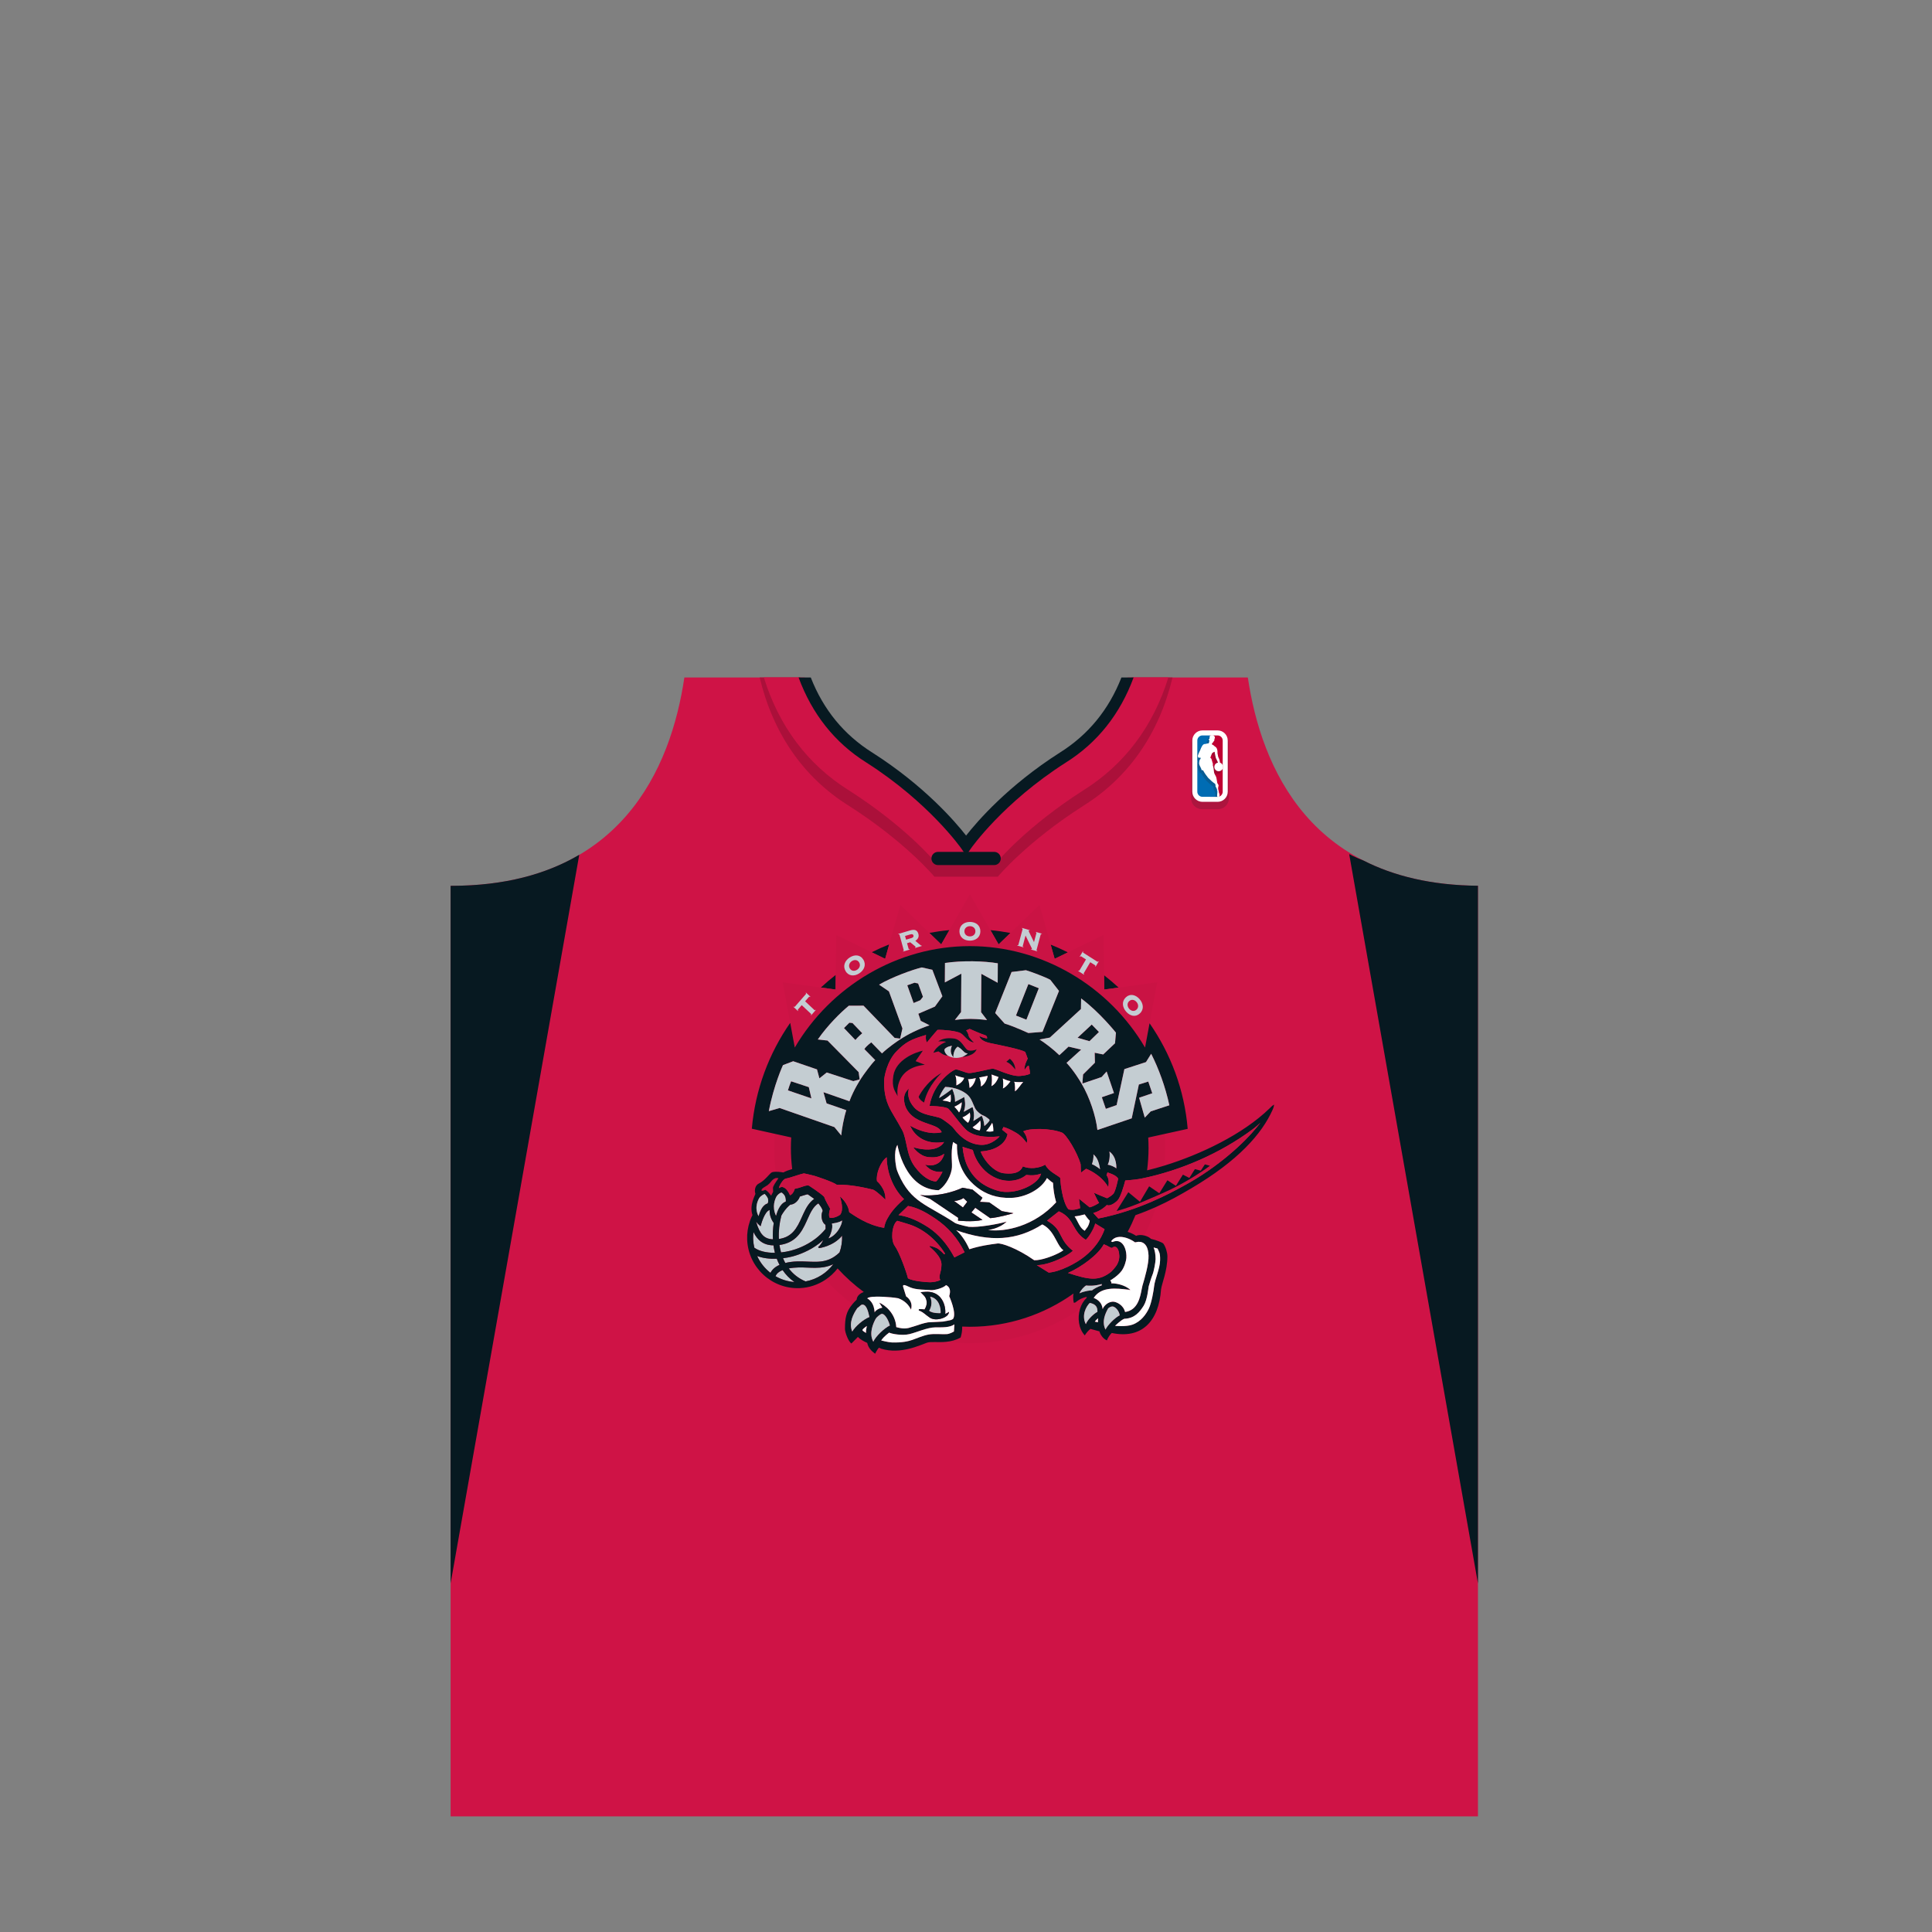 <?xml version="1.0" encoding="utf-8"?>
<!-- Generator: Adobe Illustrator 16.0.0, SVG Export Plug-In . SVG Version: 6.00 Build 0)  -->
<!DOCTYPE svg PUBLIC "-//W3C//DTD SVG 1.1//EN" "http://www.w3.org/Graphics/SVG/1.1/DTD/svg11.dtd">
<svg version="1.1" id="content" xmlns="http://www.w3.org/2000/svg" xmlns:xlink="http://www.w3.org/1999/xlink" x="0px" y="0px"
	 width="500px" height="500px" viewBox="0 0 500 500" enable-background="new 0 0 500 500" xml:space="preserve">
<rect x="0" y="0" width="500" height="500" fill="#808080" stroke="none"/>
<rect id="position" x="0.5" y="0.5" display="none" fill="none" stroke="#000000" width="499" height="499"/>
<g>
	<path fill="#CF1346" d="M322.941,175.339h-30.106c-2.771,8.989-8.096,17.662-17.782,23.726
		c-16.75,10.685-25.026,22.685-25.026,22.685s-8.276-12-25.026-22.685c-9.687-6.063-15.012-14.737-17.782-23.726h-30.106
		c-3.472,23.451-16.429,53.911-60.361,53.911c-0.046,0-0.088,0-0.133,0v240.83h133.41h132.466V229.25v-0.019
		C339.223,228.851,326.392,198.642,322.941,175.339z"/>
	<path fill="#AB103A" d="M293.131,175.339c-2.676,9.343-8.029,18.437-18.078,24.726c-16.75,10.685-25.026,22.685-25.026,22.685
		s-8.276-12-25.026-22.685c-10.047-6.289-15.402-15.383-18.078-24.726h-10.32c3.468,14.473,11.283,25.81,23.021,33.156
		c14.641,9.34,22.122,18.284,22.196,18.389h16.417c0.074-0.105,7.557-9.049,22.125-18.343c11.793-7.382,19.621-18.727,23.092-33.202
		H293.131z"/>
	<path fill="#CF1346" d="M291.809,175.339c-2.988,7.895-8.149,15.339-16.756,20.726c-16.75,10.685-25.026,22.685-25.026,22.685
		s-8.276-12-25.026-22.685c-8.605-5.386-13.768-12.831-16.754-20.726h-10.558c3.882,12.57,11.3,22.5,21.934,29.156
		c14.641,9.34,22.122,18.284,22.196,18.389h16.417c0.074-0.105,7.556-9.049,22.123-18.343c10.687-6.688,18.119-16.628,22.006-29.202
		H291.809z"/>
	<path fill="#071921" d="M259,222.173c0,0.945-0.768,1.711-1.711,1.711h-14.525c-0.945,0-1.711-0.766-1.711-1.711l0,0
		c0-0.945,0.766-1.711,1.711-1.711h14.525C258.232,220.461,259,221.228,259,222.173L259,222.173z"/>
</g>
<g>
	<path opacity="0.2" fill="#212121" enable-background="new    " d="M311.061,209.412c-1.539,0-2.792-1.252-2.792-2.792v-14.099
		c0-1.54,1.253-2.792,2.792-2.792h4.183c1.539,0,2.792,1.252,2.792,2.793v14.098c0,1.54-1.253,2.792-2.792,2.792H311.061z"/>
	<path fill="#FFFFFF" d="M311.188,207.513c-1.444,0-2.62-1.176-2.62-2.623v-13.239c0-1.446,1.176-2.623,2.62-2.623h3.929
		c1.444,0,2.621,1.176,2.621,2.623v13.239c0,1.446-1.177,2.623-2.621,2.623H311.188z"/>
	<path fill="#C00033" d="M313.151,206.213h1.964c0.729,0,1.32-0.592,1.32-1.323v-13.239c0-0.73-0.592-1.323-1.32-1.323h-1.964"/>
	<path fill="#006CB3" d="M315.332,206.213c0,0-0.036-0.939-0.431-3.272l-1.75-1.812v-10.8h-1.964c-0.729,0-1.321,0.592-1.321,1.323
		v13.239c0,0.731,0.592,1.323,1.321,1.323h1.964L315.332,206.213L315.332,206.213z"/>
	<path opacity="0.2" fill="#212121" enable-background="new    " d="M315.679,198.18c-0.05-0.058,0.049-0.09-0.289-0.167
		c-0.062-0.035-0.111-0.529-0.111-0.529c-0.051-0.317-0.163-0.536-0.332-0.872c-0.085-0.173-0.125-0.71-0.216-0.984
		c0.051-1.255-0.352-1.62-0.677-1.824c-0.123-0.079-0.185-0.137-0.307-0.208l-0.004-0.058c-0.095-0.09-0.286-0.187-0.443-0.257
		c-0.049-0.049-0.024-0.156,0.008-0.196c0.106-0.016,0.248-0.254,0.365-0.5c0.092,0.005,0.122-0.084,0.151-0.135
		c0.099-0.157,0.204-0.294,0.066-0.384c0.31-0.552,0.111-0.924-0.057-0.938c-0.067-0.139-0.185-0.225-0.392-0.298l-0.424-0.001
		c-0.438,0.168-0.501,0.36-0.518,0.969c-0.074,0.008-0.231-0.062-0.178,0.309c0,0,0.028,0.247,0.128,0.204
		c-0.096,0.652,0.017,0.703-0.661,0.732l-0.032,0.048c-0.675,0.065-0.888-0.02-1.456,1.138c0,0-0.146,0.358-0.189,0.507
		c-0.06,0.122-0.151,0.309-0.247,0.51v1.598c0.084,0.004,0.186,0.005,0.333,0.001v0.174c0,0-0.205,0.175-0.246,0.282
		c-0.021,0.048-0.056,0.188-0.087,0.344v0.883c0.142,0.506,0.504,0.968,0.634,1.498l0.35,0.049c0.201,0.45,1.062,1.672,1.238,1.833
		c0.041,0.113,0.26,0.253,0.388,0.393c0.105,0.1,0.729,0.782,1.459,1.201c-0.004,0,0.118,0.244,0.179,0.44
		c-0.243,0.195,0.225,0.552,0.368,1.142c0.01,0.077-0.136,0.159,0.08,0.352c-0.005,0.309-0.041,0.563-0.065,0.779h0.62h0.117
		c-0.046-0.228-0.139-0.452-0.188-0.624c-0.008-0.022,0.01-0.052,0.021-0.071c0.029-0.056-0.033-0.182-0.033-0.182
		c-0.069-0.063-0.09-0.398-0.129-0.548c-0.062-0.254,0.11-0.689,0.11-0.838c0-0.146-0.11-0.349-0.315-0.609
		c-0.049-0.056-0.195-1.323-0.327-1.644c-0.186-0.442-0.242-0.373-0.455-0.898c-0.171-0.373-0.039-0.92-0.419-2.192
		c0.004,0.005,0.086-0.08,0.086-0.08s-0.302-1.102-0.4-1.404c-0.1-0.301-0.271-0.323-0.271-0.323s0.001-0.123,0.008-0.155
		c0.015-0.049,0.368-0.969,0.397-0.998c0-0.022,0.51-0.366,0.52-0.317c0.042,0.226,0.24,1.37,0.323,1.553
		c0.087,0.185,0.38,0.746,0.519,1.094c-0.528,0.127-0.92,0.603-0.92,1.17c0,0.663,0.537,1.202,1.204,1.202
		c0.507,0,0.943-0.314,1.118-0.758l0.001-0.884c-0.038-0.097-0.089-0.192-0.155-0.282
		C315.926,198.244,315.731,198.248,315.679,198.18z"/>
	<g>
		<path fill="#FFFFFF" d="M315.186,206.296c-0.237-0.14-0.225-0.344-0.167-0.816c0.024-0.201,0.054-0.436,0.059-0.71
			c-0.143-0.164-0.124-0.205-0.104-0.257l0.009-0.02l0.014-0.086c-0.065-0.271-0.19-0.488-0.29-0.662
			c-0.141-0.246-0.188-0.345-0.108-0.408c-0.019-0.233-0.098-0.407-0.135-0.489c-0.677-0.44-1.222-0.994-1.427-1.202
			c-0.117-0.122-0.183-0.178-0.244-0.231c-0.082-0.071-0.175-0.151-0.193-0.201c-0.18-0.177-1.042-1.395-1.239-1.839l-0.412-0.096
			c-0.003-0.226-0.144-0.491-0.276-0.748c-0.18-0.342-0.35-0.666-0.355-1.021c-0.007-0.228,0.106-0.748,0.148-0.847
			c0.023-0.062,0.146-0.185,0.225-0.251l0.027-0.235v-0.083l-0.286,0.006c-0.314,0-0.318-0.02-0.339-0.118
			c-0.01-0.048-0.022-0.114-0.058-0.191c-0.059-0.128-0.044-0.167-0.019-0.246c0.112-0.441,0.361-0.945,0.525-1.278l0.081-0.165
			c0.047-0.158,0.192-0.511,0.192-0.511c0.497-1.015,0.695-1.031,1.227-1.075l0.2-0.018l0.054-0.079c0.032,0,0.062,0,0.091,0
			c0.461,0,0.502-0.079,0.553-0.516l0.052-0.391l-0.131,0.057c0.012-0.011-0.011-0.081-0.019-0.141
			c-0.023-0.172,0.004-0.21,0.007-0.214l0.17-0.013l0.002-0.07c0.018-0.617,0.088-0.751,0.467-0.896l0.395,0.006
			c0.163,0.062,0.264,0.137,0.319,0.253c0.089,0.046,0.129,0.071,0.162,0.134c0.071,0.135,0.083,0.398-0.104,0.73l-0.037,0.065
			l0.062,0.041c0.047,0.031,0.044,0.063-0.065,0.234l-0.102,0.139c-0.288,0.481-0.384,0.5-0.385,0.5
			c-0.106,0.096-0.137,0.248-0.054,0.331c0.228,0.107,0.376,0.193,0.445,0.259c0.086,0.107,0.134,0.143,0.185,0.179l0.139,0.095
			c0.343,0.215,0.686,0.592,0.639,1.753c0.046,0.155,0.076,0.338,0.106,0.515c0.035,0.218,0.066,0.406,0.116,0.507
			c0.175,0.344,0.278,0.553,0.325,0.849c0.053,0.532,0.12,0.569,0.152,0.587c0.198,0.048,0.229,0.072,0.232,0.076
			c0.062,0.108,0.105,0.128,0.149,0.147c0.08,0.036,0.112,0.056,0.112,0.119c0.075,0.127,0.124,0.216,0.161,0.311l-0.008,0.855
			c-0.16,0.394-0.579,0.678-1.037,0.678c-0.62,0-1.124-0.503-1.124-1.122c0-0.522,0.353-0.971,0.857-1.093l0.09-0.021l-0.033-0.086
			c-0.102-0.253-0.283-0.619-0.409-0.873l-0.111-0.226c-0.067-0.148-0.229-1.054-0.292-1.395l-0.037-0.205l-0.074-0.005
			c-0.023,0-0.068,0-0.324,0.167c-0.268,0.174-0.268,0.195-0.268,0.236l0,0c-0.031,0-0.392,0.966-0.395,0.975
			c-0.01,0.042-0.012,0.177-0.012,0.177l-0.001,0.072l0.071,0.008c0.003,0,0.126,0.026,0.206,0.268c0.099,0.301,0.399,1.4,0.399,1.4
			h-0.107l0.022,0.082c0.218,0.729,0.266,1.217,0.3,1.573c0.025,0.267,0.045,0.46,0.123,0.629c0.112,0.282,0.185,0.396,0.254,0.507
			c0.058,0.094,0.115,0.187,0.199,0.389c0.073,0.18,0.157,0.705,0.22,1.088c0.075,0.472,0.091,0.542,0.121,0.578
			c0.196,0.249,0.297,0.437,0.297,0.557c0,0.042-0.021,0.13-0.044,0.223c-0.049,0.201-0.11,0.45-0.065,0.634
			c0.015,0.05,0.024,0.12,0.035,0.193c0.032,0.208,0.056,0.338,0.118,0.395c0.003,0.018,0.019,0.072,0.015,0.089l-0.017,0.031
			l-0.007,0.1c0.017,0.058,0.04,0.127,0.064,0.201c0.134,0.385,0.297,0.862-0.13,1.132L315.186,206.296z"/>
	</g>
</g>
<g>
	<g>
		<path fill="#CA1344" d="M291.84,318.794c0.825,0.253,1.588,0.638,2.194,1.039c0.562-0.272,1.362-0.271,2.123-0.086
			c1.188-2.36,2.202-4.826,3.014-7.382c-1.635,0.734-3.396,1.443-5.321,2.124C293.25,315.965,292.582,317.398,291.84,318.794z"/>
		<path fill="#CA1344" d="M297.243,297.086c0,1.966-0.138,3.896-0.374,5.796c1.416-0.338,2.904-0.739,4.451-1.218
			c0.139-1.523,0.221-3.064,0.221-4.626c0-1.203-0.059-2.394-0.141-3.575l-4.241,0.936
			C297.211,295.287,297.243,296.184,297.243,297.086z"/>
		<path fill="#CA1344" d="M281.156,335.98l-0.014-0.051l0.146-0.307c-0.114,0.01-0.247,0.047-0.372,0.074
			c-0.691,0.191-1.387,0.473-1.959,0.893l-0.795,0.579l-0.036-0.099c-0.065,0.045-0.126,0.078-0.19,0.128
			c-0.139-0.41-0.201-0.923-0.188-1.472c-0.027-0.306,0.008-0.633,0.093-0.975c-7.578,5.415-16.852,8.612-26.879,8.612
			c-0.653,0-1.301-0.022-1.948-0.052c0.042,1.014-0.133,1.965-0.401,2.832c-1.243,0.69-2.505,0.983-3.688,1.106
			c1.98,0.235,3.992,0.371,6.036,0.371c10.588,0,20.411-3.257,28.533-8.815C279.823,337.674,280.391,336.663,281.156,335.98z"/>
		<path fill="#CA1344" d="M202.738,303.432c0.688-0.373,1.497-0.656,2.277-0.879c-0.211-1.796-0.332-3.615-0.332-5.467
			c0-0.912,0.033-1.816,0.085-2.715l-4.252-0.943c-0.084,1.194-0.143,2.396-0.143,3.61c0,2.106,0.145,4.175,0.395,6.215
			C201.697,303.239,202.738,303.432,202.738,303.432z"/>
		<path fill="#CA1344" d="M221.701,336.354c0.077-0.965,0.804-1.592,1.843-1.99c-2.453-1.809-4.724-3.848-6.772-6.092
			c-0.872,1.131-1.93,2.112-3.123,2.912c-0.002,0-0.004,0-0.007,0.002c2.122,2.316,4.454,4.438,6.971,6.328
			C220.929,337.139,221.276,336.758,221.701,336.354z"/>
		<path fill="#C4CDD2" d="M211.792,311.43c-1.338,0.83-2.046,2.385-2.833,4.146c-0.069,0.156-0.141,0.312-0.211,0.47
			c-0.676,1.501-1.445,3.045-2.719,4.228c-1.031,0.955-2.39,1.675-4.309,1.929c0.095,0.657,0.243,1.296,0.417,1.923
			c0.817-0.091,1.648-0.229,2.486-0.441c0.698-0.179,1.667-0.483,2.757-0.963c1.15-0.502,2.435-1.195,3.697-2.166
			c0.897-0.688,1.775-1.521,2.584-2.505c0.01-0.418-0.005-0.793-0.036-1.075c-1.287-0.865-1.101-3.045-0.709-3.562
			C212.814,312.734,212.278,312.066,211.792,311.43z"/>
		<path fill="#C4CDD2" d="M208.915,309.089c-0.356,0.099-1.656,0.466-1.922,0.58c-0.258,0.894-1.27,2.051-2.452,2.093
			c0,0-0.671,0.452-1.471,1.521c-0.422,0.566-0.671,0.972-0.858,1.326c-0.512,1.976-0.745,4.039-0.638,6.041
			c1.697-0.242,2.839-0.933,3.707-1.857c0.99-1.061,1.623-2.43,2.258-3.85c0.126-0.283,0.254-0.566,0.385-0.85
			c0.685-1.48,1.473-2.902,2.795-3.826c-0.616-0.457-1.306-0.934-1.578-1.119C209.064,309.13,208.992,309.105,208.915,309.089z"/>
		<path fill="#C4CDD2" d="M200.031,320.732c-0.075-1.398,0.003-2.825,0.212-4.232c-0.896-1.214-1.11-2.469-1.058-3.363
			c-1.437,0.44-2.327,4.172-2.327,4.172l-0.128-0.043c-0.427-0.353-0.764-0.716-1.052-1.084
			C196.635,319.439,197.792,320.654,200.031,320.732z"/>
		<path fill="#C4CDD2" d="M201.03,325.76c-1.897,0.073-3.655-0.158-5.083-0.71c0.783,1.724,1.974,3.22,3.449,4.36
			c0.459-0.893,1.229-1.568,2.343-2.057C201.473,326.84,201.233,326.311,201.03,325.76z"/>
		<path fill="#C4CDD2" d="M200.178,322.298c-2.759-0.036-4.235-1.483-5.167-3.43c-0.058,0.469-0.098,0.942-0.098,1.421
			c0,0.164,0.002,0.328,0.009,0.492c0.031,0.728,0.136,1.434,0.295,2.117c1.229,0.892,3.138,1.351,5.33,1.326
			C200.388,323.596,200.268,322.952,200.178,322.298z"/>
		<path fill="#C4CDD2" d="M217.926,319.802c-2.317,2.802-5.966,3.21-5.966,3.21l-0.235-0.258c0.613-0.529,1.025-1.172,1.32-1.84
			c-0.372,0.336-0.75,0.664-1.151,0.969c-1.123,0.854-2.363,1.577-3.695,2.172c-1.015,0.452-2.072,0.846-3.19,1.133
			c-0.795,0.205-1.582,0.338-2.359,0.438c0.172,0.424,0.367,0.834,0.584,1.23c2.102-0.513,3.993-0.433,5.819-0.353
			c0.277,0.013,0.55,0.022,0.82,0.032c1.704,0.059,3.29,0.021,4.865-0.664c0.843-0.366,1.682-0.918,2.534-1.742
			c0.474-1.339,0.716-2.783,0.657-4.289C217.93,319.827,217.928,319.814,217.926,319.802z"/>
		<path fill="#C4CDD2" d="M208.986,328.059c-1.555-0.068-3.163-0.117-4.854,0.211c1.077,1.422,2.508,2.588,4.341,3.357
			c0.001,0,0.001,0.001,0.001,0.001c1.502-0.272,2.896-0.835,4.132-1.624c1.182-0.754,2.217-1.713,3.05-2.835
			c-1.55,0.742-3.087,0.923-4.605,0.937C210.358,328.114,209.669,328.087,208.986,328.059z"/>
		<path fill="#C4CDD2" d="M202.545,328.705c-1.102,0.439-1.604,1.002-1.847,1.572c1.466,0.847,3.128,1.383,4.896,1.511
			C204.363,330.932,203.352,329.889,202.545,328.705z"/>
		<path fill="#071921" d="M209.011,309.062c0,0-0.038,0.01-0.096,0.026c0.077,0.017,0.149,0.041,0.226,0.062
			C209.066,309.1,209.011,309.062,209.011,309.062z"/>
		<path fill="#071921" d="M209.011,309.062c0,0-0.038,0.01-0.096,0.026c0.077,0.017,0.149,0.041,0.226,0.062
			C209.066,309.1,209.011,309.062,209.011,309.062z"/>
		<path fill="#071921" d="M261.5,241.453c-1.698-0.319-3.423-0.567-5.171-0.73l2.11,3.688L261.5,241.453z"/>
		<path fill="#071921" d="M216.294,252.299c-1.333,1.035-2.619,2.126-3.854,3.273l3.802,0.52L216.294,252.299z"/>
		<path fill="#071921" d="M245.705,240.711c-1.758,0.161-3.489,0.405-5.194,0.722l3.078,2.977L245.705,240.711z"/>
		<path fill="#071921" d="M289.49,255.584c-1.205-1.117-2.461-2.18-3.76-3.189l0.051,3.697L289.49,255.584z"/>
		<path fill="#071921" d="M276.366,246.476c-1.451-0.729-2.935-1.403-4.453-2.007l1.032,3.673L276.366,246.476z"/>
		<path fill="#071921" d="M230.128,244.41c-1.548,0.611-3.06,1.292-4.537,2.032l3.486,1.699L230.128,244.41z"/>
		<polygon fill="#071921" points="284.404,267.08 282.54,265.154 278.87,268.574 281.955,269.455 		"/>
		<path fill="#071921" d="M220.622,264.76l-0.807-0.083l-1.392,1.388l2.948,3.088c0.744-0.895,1.779-1.748,1.779-1.748
			L220.622,264.76z"/>
		<polygon fill="#071921" points="238.184,258.854 238.86,257.967 237.613,254.531 236.677,254.323 234.806,254.992 236.44,259.576 
					"/>
		<path fill="#071921" d="M204.737,279.836c0,0-0.214,0.572-0.418,1.107c-0.138,0.361-0.406,1.242-0.406,1.242l6.079,2.078
			l-0.672-2.912L204.737,279.836z"/>
		<polygon fill="#071921" points="268.841,255.752 266.143,254.682 262.934,262.823 265.633,263.895 		"/>
		<path fill="#CA1344" d="M221.812,250.977c0.639-0.408,0.968-1.182,0.536-1.9c-0.427-0.719-1.233-0.763-1.877-0.349
			c-0.639,0.408-0.965,1.185-0.539,1.905C220.358,251.35,221.172,251.391,221.812,250.977z"/>
		<path fill="#CA1344" d="M235.89,242.765c0.497-0.143,0.58-0.416,0.514-0.668c-0.076-0.248-0.283-0.428-0.767-0.284l-1.413,0.417
			l0.267,0.953L235.89,242.765z"/>
		<path fill="#CA1344" d="M251.014,244.853c18.764,0,35.98,10.351,45.325,26.252l1.166-6.291l1.96-10.596l-9.975,1.365l-3.709,0.508
			l-0.051-3.697l-0.139-10.417l-9.227,4.498l-3.42,1.666l-1.033-3.673l-2.891-10.289l-7.522,7.273l-3.06,2.958l-2.111-3.688
			l-5.316-9.29l-5.308,9.279l-2.116,3.699l-3.078-2.977l-7.501-7.253l-2.881,10.23l-1.051,3.731l-3.486-1.699l-9.158-4.465
			l-0.14,10.321l-0.051,3.793l-3.802-0.52l-9.884-1.354l1.949,10.501l1.186,6.387C215.026,255.203,232.251,244.853,251.014,244.853z
			 M291.35,258.126c1.115-1.067,2.549-0.699,3.551,0.426c0.996,1.13,1.234,2.644,0.111,3.71c-1.113,1.067-2.551,0.702-3.547-0.425
			C290.464,260.71,290.232,259.193,291.35,258.126z M279.064,251.186c0.193,0.106,0.252,0.064,0.287-0.002l1.7-2.877l-1.262-0.812
			c-0.091-0.049-0.142-0.029-0.265,0.131l-0.094-0.055l0.81-1.365l0.087,0.054c-0.081,0.189-0.077,0.253,0.009,0.304l3.653,2.321
			c0.083,0.057,0.13,0.033,0.258-0.123l0.089,0.054l-0.808,1.368l-0.088-0.06c0.076-0.19,0.062-0.247-0.006-0.299l-1.276-0.808
			l-1.694,2.869c-0.038,0.07-0.045,0.139,0.126,0.273l-0.053,0.091l-1.521-0.972L279.064,251.186z M263.284,244.605
			c0.218,0.043,0.26-0.012,0.271-0.09l1.084-4.044c0.021-0.081,0.014-0.145-0.186-0.228l0.027-0.101l2.004,0.58l-0.021,0.103
			c-0.193-0.045-0.257-0.004-0.268,0.045c-0.027,0.098,1,2.112,1.4,2.951l0.622-2.315c0.021-0.107-0.034-0.169-0.137-0.207
			l0.03-0.106l1.525,0.44l-0.029,0.103c-0.209-0.04-0.258,0.012-0.275,0.085l-1.078,4.049c-0.016,0.082-0.016,0.146,0.188,0.225
			l-0.021,0.104l-1.589-0.456l0.028-0.106c0.146,0.045,0.199,0.021,0.215-0.036c0.031-0.114-0.145-0.291-1.672-3.484l-0.721,2.722
			c-0.023,0.082-0.016,0.149,0.189,0.228l-0.03,0.105l-1.587-0.461L263.284,244.605z M251.014,238.593
			c1.473-0.005,2.704,0.842,2.704,2.418c0.005,1.574-1.221,2.424-2.704,2.425c-1.479,0.006-2.708-0.839-2.708-2.418
			C248.306,239.447,249.533,238.597,251.014,238.593z M235.531,240.794c1.23-0.366,1.886-0.072,2.151,0.919
			c0.222,0.794-0.164,1.367-0.797,1.773l1.38,1.148c0.101,0.087,0.192,0.112,0.279,0.077l0.034,0.104l-1.74,0.515l-0.025-0.098
			c0.115-0.047,0.165-0.109,0.146-0.213c-0.025-0.082-1.241-1.011-1.392-1.165l-0.82,0.244l0.402,1.454
			c0.015,0.085,0.06,0.136,0.269,0.088l0.032,0.105l-1.722,0.511l-0.026-0.104c0.21-0.083,0.215-0.146,0.19-0.226l-1.103-4.039
			c-0.029-0.077-0.056-0.131-0.289-0.08l-0.023-0.114L235.531,240.794z M219.91,247.793c1.263-0.809,2.731-0.76,3.533,0.579
			c0.802,1.344,0.173,2.735-1.079,3.537c-1.245,0.805-2.729,0.762-3.518-0.576C218.047,249.993,218.665,248.595,219.91,247.793z
			 M205.421,260.493c0.168,0.118,0.222,0.121,0.284,0.046l2.879-3.295c0.065-0.072,0.053-0.131-0.072-0.294l0.07-0.075l1.14,1.072
			l-0.072,0.082c-0.164-0.117-0.219-0.123-0.277-0.051l-1.013,1.148l2.405,2.266c0.054,0.058,0.122,0.08,0.283-0.072l0.078,0.068
			l-1.208,1.372l-0.071-0.069c0.134-0.178,0.11-0.246,0.051-0.299l-2.408-2.263l-1,1.147c-0.059,0.072-0.053,0.131,0.071,0.289
			l-0.06,0.084l-1.147-1.078L205.421,260.493z"/>
		<path fill="#CA1344" d="M251.014,242.338c0.752,0,1.42-0.474,1.42-1.327c0-0.846-0.668-1.318-1.42-1.318
			c-0.752,0-1.424,0.479-1.424,1.326C249.59,241.867,250.26,242.338,251.014,242.338z"/>
		<path fill="#CA1344" d="M294.143,261.279c0.601-0.569,0.484-1.41-0.023-1.979c-0.504-0.579-1.295-0.766-1.896-0.194
			c-0.604,0.57-0.482,1.408,0.022,1.981C292.752,261.666,293.547,261.852,294.143,261.279z"/>
		<path fill="#C4CDD2" d="M206.561,261.568c-0.125-0.159-0.13-0.219-0.071-0.289l1-1.148l2.408,2.264
			c0.059,0.053,0.083,0.121-0.051,0.297l0.071,0.07l1.208-1.373l-0.078-0.068c-0.161,0.154-0.229,0.131-0.283,0.074l-2.405-2.267
			l1.013-1.147c0.058-0.073,0.113-0.067,0.277,0.051l0.072-0.082l-1.14-1.073l-0.07,0.075c0.125,0.164,0.138,0.222,0.072,0.294
			l-2.879,3.295c-0.062,0.075-0.115,0.073-0.284-0.046l-0.067,0.08l1.147,1.078L206.561,261.568z"/>
		<path fill="#C4CDD2" d="M222.364,251.909c1.251-0.802,1.88-2.193,1.079-3.537c-0.801-1.339-2.27-1.388-3.533-0.579
			c-1.245,0.802-1.863,2.2-1.064,3.54C219.635,252.671,221.119,252.714,222.364,251.909z M220.47,248.727
			c0.645-0.414,1.451-0.37,1.877,0.349c0.432,0.72,0.103,1.492-0.536,1.9c-0.639,0.414-1.454,0.373-1.88-0.345
			C219.505,249.911,219.831,249.135,220.47,248.727z"/>
		<path fill="#C4CDD2" d="M232.788,241.89l1.103,4.039c0.025,0.08,0.021,0.143-0.19,0.226l0.026,0.104l1.722-0.511l-0.032-0.105
			c-0.209,0.048-0.254-0.003-0.269-0.088l-0.402-1.454l0.82-0.244c0.15,0.153,1.366,1.083,1.392,1.165
			c0.019,0.104-0.03,0.167-0.146,0.213l0.025,0.098l1.74-0.515l-0.034-0.104c-0.086,0.035-0.178,0.011-0.279-0.077l-1.38-1.148
			c0.633-0.406,1.019-0.979,0.797-1.773c-0.265-0.992-0.92-1.285-2.151-0.919l-3.055,0.901l0.023,0.114
			C232.731,241.759,232.759,241.813,232.788,241.89z M235.637,241.813c0.484-0.145,0.691,0.036,0.767,0.284
			c0.065,0.253-0.018,0.525-0.514,0.668l-1.399,0.418l-0.267-0.953L235.637,241.813z"/>
		<path fill="#C4CDD2" d="M251.014,243.437c1.483-0.001,2.709-0.852,2.704-2.425c0-1.577-1.231-2.424-2.704-2.418
			c-1.48,0.004-2.708,0.854-2.708,2.426C248.306,242.597,249.535,243.442,251.014,243.437z M251.014,239.693
			c0.752,0,1.42,0.472,1.42,1.318c0,0.853-0.668,1.327-1.42,1.327c-0.752,0-1.424-0.471-1.424-1.319S250.26,239.693,251.014,239.693
			z"/>
		<path fill="#C4CDD2" d="M264.874,245.064c-0.205-0.079-0.214-0.146-0.188-0.228l0.721-2.722c1.525,3.193,1.703,3.37,1.671,3.484
			c-0.017,0.058-0.068,0.081-0.216,0.036l-0.027,0.106l1.589,0.456l0.021-0.104c-0.201-0.079-0.201-0.143-0.187-0.225l1.078-4.049
			c0.019-0.073,0.065-0.125,0.274-0.085l0.031-0.103l-1.527-0.44l-0.029,0.106c0.102,0.038,0.157,0.1,0.137,0.207l-0.623,2.315
			c-0.398-0.838-1.428-2.853-1.398-2.951c0.01-0.049,0.072-0.09,0.267-0.045l0.022-0.103l-2.006-0.58l-0.026,0.101
			c0.198,0.083,0.206,0.146,0.185,0.228l-1.082,4.044c-0.013,0.079-0.055,0.133-0.271,0.09l-0.027,0.102l1.588,0.461
			L264.874,245.064z"/>
		<path fill="#C4CDD2" d="M280.592,252.158c-0.171-0.137-0.164-0.203-0.126-0.273l1.694-2.869l1.277,0.808
			c0.066,0.052,0.08,0.108,0.006,0.299l0.087,0.06l0.808-1.368l-0.089-0.054c-0.128,0.156-0.175,0.18-0.258,0.123l-3.653-2.321
			c-0.086-0.051-0.09-0.114-0.009-0.304l-0.087-0.054l-0.809,1.365l0.092,0.055c0.123-0.16,0.175-0.18,0.266-0.131l1.262,0.812
			l-1.701,2.877c-0.033,0.066-0.092,0.108-0.287,0.002l-0.047,0.092l1.521,0.973L280.592,252.158z"/>
		<path fill="#C4CDD2" d="M295.012,262.262c1.123-1.066,0.885-2.58-0.111-3.71c-1.002-1.125-2.436-1.493-3.551-0.426
			c-1.117,1.067-0.886,2.584,0.115,3.711C292.461,262.964,293.898,263.329,295.012,262.262z M292.221,259.105
			c0.604-0.57,1.395-0.385,1.897,0.194c0.509,0.568,0.624,1.409,0.024,1.979c-0.597,0.572-1.392,0.387-1.898-0.191
			C291.738,260.514,291.616,259.677,292.221,259.105z"/>
		<path fill="#071921" d="M329.7,285.87c-0.204,0.146-0.522,0.331-1.124,0.967c-6.991,6.8-18.043,11.995-27.256,14.827
			c-1.547,0.479-3.035,0.88-4.451,1.218c0.236-1.899,0.374-3.83,0.374-5.796c0-0.902-0.032-1.799-0.084-2.688l4.241-0.936
			l5.975-1.316c-0.854-10.102-4.385-19.442-9.87-27.332l-1.166,6.291c-9.345-15.901-26.562-26.252-45.325-26.252
			c-18.763,0-35.987,10.351-45.323,26.252l-1.186-6.385c-5.496,7.895-9.042,17.254-9.934,27.391l5.944,1.316l4.252,0.943
			c-0.053,0.898-0.085,1.803-0.085,2.715c0,1.852,0.121,3.671,0.332,5.467c-0.78,0.223-1.589,0.506-2.277,0.879
			c0,0-1.042-0.191-1.971-0.179c-0.361,0.003-0.705,0.036-0.964,0.128c-0.563,0.2-1.797,2.153-3.407,2.913
			c-0.921,0.435-1.231,1.706-0.895,2.659c-0.04,0.371-1.619,2.854-0.761,5.516c-0.209,0.418-0.402,0.846-0.567,1.284
			c-0.004,0.008-0.006,0.019-0.009,0.026c-0.028,0.074-0.049,0.152-0.076,0.228c-0.002,0.015-0.009,0.022-0.011,0.036
			c-0.527,1.523-0.777,3.146-0.707,4.804c0.302,7.196,6.397,12.812,13.589,12.521c2.475-0.101,4.758-0.896,6.683-2.181
			c-0.002-0.002-0.004-0.004-0.007-0.008c0.005,0.002,0.009,0.002,0.014,0.004c1.193-0.799,2.251-1.779,3.123-2.912
			c2.048,2.246,4.319,4.285,6.772,6.092c-1.039,0.399-1.766,1.027-1.843,1.992c-0.425,0.402-0.772,0.783-1.088,1.16
			c-1.646,1.957-1.936,3.664-1.929,6.457c0.018,0.893,0.875,3.197,1.653,3.733c0,0,0.622-0.629,1.69-1.706
			c0.571,0.618,1.392,1.08,2.411,1.542c0.295,1.347,1.13,2.11,2.042,2.806c0,0,0.597-1.211,1.017-1.57l0.56,0.268
			c5.09,1.557,10.106-0.977,11.863-1.562c1.027-0.342,2.888-0.006,5.003-0.228c1.184-0.123,2.445-0.416,3.688-1.106
			c0.268-0.866,0.442-1.818,0.401-2.832c0.647,0.029,1.294,0.052,1.948,0.052c10.027,0,19.301-3.197,26.879-8.612
			c-0.085,0.342-0.12,0.669-0.093,0.975c-0.013,0.549,0.051,1.062,0.188,1.472c0.064-0.05,0.125-0.083,0.19-0.128l0.036,0.099
			l0.795-0.579c0.572-0.42,1.268-0.699,1.959-0.893c0.125-0.027,0.258-0.064,0.372-0.074l-0.146,0.307l0.014,0.051
			c-0.766,0.683-1.333,1.692-1.664,2.828c-0.659,2.258-0.369,5.025,1.257,6.787c0.25-0.443,0.878-1.267,1.466-1.685l2.33,0.644
			c0.055,0.359,0.674,1.807,1.922,2.334c0.27-0.699,0.782-1.492,1.262-1.922c7.67,1.617,12.172-2.916,12.758-11.305
			c0.201-1.537,1.642-4.744,1.642-8.534c0-0.956-0.454-2.481-1.048-3.284c-0.229-0.297-1.85-0.927-3.193-1.226
			c-0.406-0.401-1.053-0.71-1.729-0.872c-0.762-0.186-1.562-0.188-2.123,0.086c-0.605-0.402-1.369-0.786-2.194-1.039
			c0.742-1.395,1.41-2.829,2.009-4.305c1.926-0.68,3.688-1.389,5.322-2.124c3.359-1.507,6.23-3.121,9.1-4.812
			c12.166-7.171,18.275-14.082,21.071-20.328C329.59,286.665,329.764,286.088,329.7,285.87z M279.799,258.398
			c4.725,3.482,9.01,8.859,9.01,8.859l-0.24,2.734l-3.062,2.902l-2.2-0.446l0.061,2.575l-3.065,3.047l-0.176,2.354l4.976-1.688
			l1.293-1.432l1.897,5.57l-3.14,1.085l1.037,3.011l2.791-0.97l2.011-9.315l5.588-1.814l1.345-2.152
			c1.911,3.76,3.676,8.531,4.702,13.329l-4.813,1.576l-1.545,1.624l-1.469-5.152l3.406-1.154l-1.031-3.035l-2.438,0.77l-1.848,8.748
			l-8.882,3.016c-0.381-3.498-1.987-8.442-4.075-11.945l0.012-0.003c-0.475-0.819-1.989-3.324-3.922-5.425l3.776-3.426l-3.265-0.771
			c0,0-2.352,2.236-2.372,2.215c-1.536-1.512-3.647-3.107-5.124-4.066l2.665-0.49l8.049-7.389L279.799,258.398z M284.45,311.302
			c0,0-1.341,0.906-2.454,1.152l-2.757-2.224l0.309,2.435c0,0-1.585,0.678-2.905,0.349c-0.502-0.125-1.896-2.763-2.271-8.199
			c-0.655-0.668-3.039-1.648-3.868-3.4c-1.579,0.95-4.066,1.184-5.799,0.443c-0.85,2.14-3.62,1.939-5.074,1.754
			c-1.654-0.211-3.753-1.825-5.209-4.266c-0.266-0.451-0.451-0.854-0.646-1.351l0.203-0.015c2.621-0.149,6.114-1.342,6.779-4.477
			l-1.422-1.145c0,0,0.112-0.146,0.314-0.592l0.062-0.1c0.727,0.202,1.664,0.559,3.252,1.491c1.694,0.993,2.734,2.649,2.734,2.649
			c0.512-1.365-0.871-3.021-0.871-3.021c1.681-0.849,6.83-0.866,9.973,0.312c1.135,0.422,4.028,5.194,4.866,8.207
			c0,0,0.024,0.204,0.082,2.18c0,0,1.013-0.744,1.332-1.01c0,0,3.754,1.342,5.718,4.717c0,0,0.512-1.89-0.432-3.025l0.244-0.74
			c0,0,2.349,0.656,2.763,1.629c0,0-0.66,3.338-1.278,3.952c-0.621,0.62-1.584,1.095-1.584,1.095s-1.812-0.695-3.423-1.437
			C283.09,308.669,284.102,310.887,284.45,311.302z M282.04,315.93c-0.019-0.037-0.115,0.834-0.543,1.547l-0.772,1.043
			c-0.928-0.551-1.342-1.367-1.824-2.312c-0.229-0.451-0.474-0.925-0.793-1.407c0.806-0.057,1.947-0.337,2.606-0.515
			C281.117,314.879,281.546,315.445,282.04,315.93z M250.693,317.495c0,0-2.312-0.459-3.443-0.938
			c-7.258-4.828-11.49-5.287-14.738-12.76c-0.614-1.402-0.597-1.924-0.597-1.924s-0.796-3.75,0.336-5.574
			c0,0,1.823,11.526,10.665,11.736c1.234-0.692,2.938-2.902,3.384-5.362c0.274-1.53-0.371-4.103,0.354-7.116
			c0.299,0.213,0.636,0.426,1.012,0.635c-0.154,6.115,3.156,9.531,5.199,11.099c2.229,1.72,5.082,2.856,8.89,2.717
			c3.394-0.125,7.185-1.929,8.906-4.62l0.296-0.517c0.551,0.509,1.174,1.026,1.562,1.243c0.107,1.852,0.282,3.146,0.812,5.048
			c-5.674,6.22-13.244,7.737-17.601,7.163c0,0,2.881-0.285,4.785-2.17C258.307,316.809,253.074,317.729,250.693,317.495z
			 M239.881,269.785c0,0,1.938-2.381,2.759-3.254c1.598-0.067,4.858,0.287,5.9,0.822c1.05,0.545,1.646,2.008,3.362,2.479
			c0,0,0.086-0.12,0.08-0.12c-0.258-0.221-1.217-1.236-1.271-1.572c-0.072-0.475-0.388-1.248-0.692-1.451l0.932-0.414
			c0,0,3.104,1.388,3.923,1.604c0.765,0.2,0.569,0.872,0.569,0.872s-1.471-0.215-1.973-0.683c0,0-0.125,1.279,2.854,1.9
			c2.689,0.561,7.863,1.59,9.004,2.274c0.23,0.536,0.643,1.753,0.643,1.753s-0.85,1.418-0.85,2.762c0,0,0.102,0.036,0.129,0.045
			c0.184-0.298,0.535-0.937,0.973-1.031c0,0,0.317,1.141,0.342,2.104c-0.744,0.4-1.729,0.491-2.474,0.576
			c-2.389,0.27-6.409-1.94-7.229-1.875c-0.83,0.07-5.141,1.199-6.113,1.136c-0.97-0.071-2.493-0.931-3.387-0.931
			c-0.603,0-5.748,3.222-6.798,9.416c0,0,3.666,0.109,4.689,0.623c0.764,0.388,3.711,4.955,5.346,6.029
			c1.648,1.082,4.071,1.646,8.112,1.245c0,0-1.915,2.203-4.571,2.203c-2.756,0-5.361-1.582-7.479-4.446
			c-0.45-0.607-2.458-2.037-3.018-2.358c-1.372-0.775-5.084-0.695-7.051-2.88c-1.703-1.896-1.713-3.733-1.373-4.857
			c0,0-1.338,0.881-1.254,2.782c0.064,1.548,0.649,2.659,1.389,3.532c1.732,2.048,4.688,2.617,6.521,3.384
			c1.621,0.671,1.823,1.559,1.823,1.559s-3.215,1.12-8.14-1.673c0,0,1.811,5.245,8.596,4.236l0.161-0.025
			c0,0-1.428,3.233-7.967,1.361c0,0,1.561,2.361,4.022,2.558c1.244,0.097,2.574,0.112,3.977-0.864
			c0.003,0.071-0.061,0.687-0.721,1.629c-0.568,0.817-2.058,1.795-4.221,1.152c1.852,2.401,4.523,1.85,4.523,1.85
			c-0.338,0.744-1.135,2.133-1.696,2.531c-1.49-0.07-3.452-1.105-5.493-3.848c-2.221-2.98-1.996-7.107-3.266-9.466
			c-1.475-2.742-2.691-4.46-3.475-6.191c-1.335-2.97-1.18-5.778-1.18-6.657c0-0.875,0.756-5.051,3.223-7.547
			c2.311-2.345,3.648-3.049,7.609-4.217C239.649,267.842,239.447,269.136,239.881,269.785z M262.479,279.959
			c0.459,0.116,1.812,0.116,2.321,0.05c-0.657,0.673-1.241,1.813-2.132,2.427C262.668,282.436,262.799,280.648,262.479,279.959z
			 M259.529,279.116c0,0,1.146,0.589,1.97,0.69c0,0-0.903,1.412-1.951,1.885C259.695,281.221,259.658,279.641,259.529,279.116z
			 M251.915,290.113c0.042-0.215,0.071-0.426,0.09-0.631c0.14-0.926,0.033-1.957-0.288-2.934c-0.09-0.031-0.471,0.188-0.471,0.188
			l-1.832,1c0.062-0.174,0.114-0.348,0.156-0.521c0.001-0.002,0.001-0.002,0.001-0.003c0.008-0.033,0.017-0.066,0.023-0.1
			c0.338-1.239,0.1-2.42-0.013-2.971l-0.045-0.235c-0.019,0.01-0.039,0.021-0.057,0.032c-0.001-0.006-0.003-0.021-0.005-0.024
			c-0.099,0.069-0.204,0.14-0.309,0.206c-0.917,0.516-1.883,0.979-2,1.034c0.006-0.167,0.004-0.339-0.009-0.507
			c-0.034-1.395-0.72-2.838-0.728-2.854c-0.016,0.013-0.035,0.024-0.051,0.038c0-0.002-0.005-0.012-0.005-0.012
			c-0.081,0.074-0.175,0.148-0.262,0.225c-1.201,0.943-2.804,1.969-3.053,2.127c0.04-0.181,0.095-0.363,0.16-0.55
			c0.379-0.897,0.994-1.853,1.419-2.336c2.609,0.079,4.643,1.067,5.676,1.971c0.847,0.742,1.236,1.69,1.579,2.527
			c0.266,0.646,0.512,1.253,0.932,1.698c0.777,0.832,1.354,1.082,1.773,1.266l0.478,0.244l0.213,0.15
			c0.587,0.41,0.764,0.535,0.829,0.793c-0.274,0.566-1.219,1.365-1.358,1.481c-0.015-0.14-0.041-0.28-0.063-0.424
			c-0.084-0.872-0.371-1.761-0.631-2.251c-0.015,0.01-0.037,0.023-0.054,0.033c0-0.002,0-0.004,0-0.006
			c-0.012,0.01-0.03,0.024-0.042,0.035C253.468,289.123,252.302,289.898,251.915,290.113z M253.578,292.537
			c-0.383,0-1.421-0.27-1.867-0.811c0.346-0.215,1.639-1.145,1.941-1.752C253.914,290.932,253.777,291.911,253.578,292.537z
			 M250.518,290.583c-0.379-0.271-1.197-1.008-1.424-1.414c0.361-0.104,1.442-0.705,1.887-1.258
			C251.13,288.586,251.189,289.705,250.518,290.583z M248.197,287.891c-0.297-0.537-1.047-1.281-1.197-1.482
			c0.516-0.206,1.491-0.746,1.876-1.146C248.948,286.197,248.492,287.555,248.197,287.891z M245.944,285.262
			c-0.564-0.244-1.073-0.347-2.026-0.473c0.552-0.312,1.753-1.143,2.116-1.55C246.054,284.075,246.164,284.654,245.944,285.262z
			 M247.195,278.281c0.523,0.27,2.32,0.675,2.32,0.675s-0.233,1.14-2.017,1.951C247.499,280.907,247.646,279.027,247.195,278.281z
			 M250.518,279.285c0.635,0.068,2.015-0.271,2.015-0.271s-0.374,1.92-1.606,2.528C250.925,281.543,250.812,279.759,250.518,279.285
			z M253.393,278.865l2.226-0.438c0,0-0.354,2.067-1.771,2.744C253.924,280.629,253.768,279.318,253.393,278.865z M256.761,290.594
			c0.229,0.4,0.343,1.545,0.318,2.146c-0.787,0.195-1.229,0.132-1.877,0C255.842,292.066,256.438,291.193,256.761,290.594z
			 M256.559,281.083c0.197-0.503,0.197-2.522,0.041-2.997c0.504,0.168,1.812,0.645,1.812,0.645S257.83,280.549,256.559,281.083z
			 M251.785,297.71c0.594,2.289,1.996,4.438,3.846,5.899c3.758,2.867,7.782,2.267,9.934,0.494l0.119-0.035l0.076,0.013
			c1.193,0.166,2.295,0.094,3.271-0.22l0.408-0.131l-0.113,0.33c-0.911,2.67-6.844,5.303-10.965,4.131
			c-3.889-1.104-6.437-3.157-8.013-6.463c-0.739-1.521-1.129-3.676-1.203-4.68l-0.02-0.266l0.604,0.213l2.03,0.618L251.785,297.71z
			 M282.967,298.752c0.803,0.682,1.354,1.487,1.733,3.834c0,0-0.933-0.803-2.108-1.299
			C282.787,300.79,283.09,299.617,282.967,298.752z M287.104,298.014c2.037,1.42,1.795,4.389,1.795,4.389
			c-0.348-0.416-1.668-0.928-2.219-0.988C287.047,300.854,287.354,299.062,287.104,298.014z M265.505,251.093
			c1.255,0.358,5.156,1.815,6.315,2.485l2.246,2.873l-4.273,10.6l-3.656,0.293c0,0-3.812-1.754-6.144-2.447l-2.438-2.729
			l4.244-10.617L265.505,251.093z M244.562,249.215c4.579-0.678,10.084-0.515,13.672,0.087l-0.029,5.038l-4.234-2.316l-0.066,9.929
			l1.55,2.03c0,0-2.229-0.279-4.252-0.299c-2.024-0.011-4.078,0.279-4.078,0.279l1.601-2.045l0.07-9.932l-4.263,2.262
			C244.53,254.248,244.545,249.215,244.562,249.215z M201.761,286.75l-2.788,0.816c1.278-6.778,3.664-11.916,3.664-11.916
			l2.644-1.002l6.158,2.109l0.624,2.312l1.907-1.514l6.861,2.244l1.644-0.443l-0.255-1.89l-8.055-8.174l-2.514-0.28
			c2.552-3.687,5.909-6.99,8.02-8.729l3.809-0.016l8.049,8.342l1.43,0.178l0.592-2.62l-3.497-9.606l-2.548-1.734
			c3.314-1.964,8.716-3.895,11.054-4.46l2.736,0.616l2.59,6.851l-1.927,2.662l-4.293,1.854l0.628,1.853c0,0,2.292,1.127,2.263,1.138
			c-2.834,0.959-5.568,2.287-7.652,3.69l0.004-0.019c-0.809,0.536-3.104,2.104-4.649,3.605c0,0.01-2.771-2.854-2.771-2.854
			s-1.383,1.004-1.783,1.748c0,0,2.821,2.84,2.804,2.848c-0.979,0.949-3.016,3.714-3.79,4.932l0.014-0.005c0,0-1.782,2.688-2.9,5.71
			l-6.724-2.342l0.816,2.902c0,0,5.104,1.728,5.095,1.76c-0.624,1.888-1.185,5-1.306,6.533l-1.765-2.154L201.761,286.75z
			 M197.127,307.932c0.001-0.146,0.101-0.354,0.83-0.77c0.995-0.553,1.364-1.038,1.606-1.359c0,0,0.137-0.174,0.138-0.174
			c0.23-0.292,0.831-0.82,1.461-0.722l0.286,0.046l-0.173,0.23c-0.5,0.674-1.282,1.875-1.254,2.244c0,0,0.05,0.944,0.031,1.022
			l-0.49,0.959l-0.167-0.228c-0.479-0.644-1.152-1.295-1.385-1.238l-0.616,0.199l-0.271,0.028L197.127,307.932z M213.626,316.975
			c0.031,0.281,0.046,0.656,0.036,1.074c-0.809,0.983-1.688,1.816-2.584,2.506c-1.262,0.969-2.547,1.663-3.697,2.166
			c-1.091,0.479-2.06,0.783-2.757,0.961c-0.837,0.215-1.669,0.353-2.486,0.442c-0.174-0.627-0.322-1.265-0.417-1.923
			c1.919-0.254,3.277-0.973,4.309-1.928c1.274-1.184,2.042-2.728,2.719-4.229c0.071-0.156,0.142-0.312,0.211-0.47
			c0.787-1.763,1.496-3.316,2.833-4.147c0.486,0.639,1.022,1.307,1.125,1.982C212.525,313.928,212.34,316.107,213.626,316.975z
			 M207.924,314.096c-0.131,0.281-0.259,0.564-0.385,0.848c-0.635,1.421-1.268,2.791-2.258,3.851
			c-0.868,0.927-2.01,1.615-3.707,1.858c-0.106-2.002,0.126-4.066,0.638-6.043c0.187-0.354,0.436-0.758,0.858-1.325
			c0.8-1.069,1.471-1.521,1.471-1.521c1.182-0.043,2.193-1.199,2.452-2.094c0.267-0.113,1.566-0.48,1.922-0.58
			c0.058-0.018,0.096-0.027,0.096-0.027s0.055,0.037,0.13,0.088c0.272,0.187,0.962,0.662,1.578,1.119
			C209.396,311.191,208.608,312.614,207.924,314.096z M203.293,310.967c-1.573,0.586-2.234,2.842-2.469,3.651
			c-1.108-2.373-0.216-4.304,0.114-4.933c0.26-0.474,0.978-1.076,1.366-1.031c0,0,0.773,0.484,0.936,1.244
			C203.288,310.111,203.446,310.912,203.293,310.967z M196.541,309.982c0.366-0.539,1.317-0.996,1.317-0.996
			c0.105,0.058,0.76,0.753,0.886,1.269c0.304,1.308-0.519,1.33-0.304,1.241c-1.412,0.588-1.908,2.527-2.136,3.234
			C195.114,312.434,196.251,310.428,196.541,309.982z M196.73,317.266l0.128,0.043c0,0,0.89-3.73,2.327-4.172
			c-0.052,0.896,0.162,2.149,1.058,3.363c-0.209,1.407-0.287,2.834-0.212,4.232c-2.24-0.078-3.396-1.293-4.354-4.553
			C195.966,316.55,196.303,316.913,196.73,317.266z M194.923,320.781c-0.007-0.164-0.009-0.328-0.009-0.492
			c0-0.479,0.04-0.952,0.098-1.421c0.932,1.946,2.408,3.394,5.167,3.43c0.089,0.654,0.209,1.298,0.37,1.929
			c-2.192,0.022-4.101-0.437-5.33-1.326C195.06,322.215,194.954,321.509,194.923,320.781z M199.396,329.41
			c-1.475-1.143-2.666-2.637-3.449-4.36c1.428,0.552,3.186,0.783,5.083,0.71c0.203,0.551,0.443,1.08,0.709,1.596
			C200.625,327.842,199.855,328.52,199.396,329.41z M200.698,330.277c0.243-0.57,0.745-1.133,1.847-1.572
			c0.807,1.184,1.818,2.227,3.049,3.083C203.826,331.66,202.165,331.124,200.698,330.277z M212.606,330.004
			c-1.235,0.789-2.63,1.352-4.132,1.624c0,0,0-0.001-0.001-0.001c-1.833-0.771-3.264-1.938-4.341-3.357
			c1.691-0.328,3.299-0.279,4.854-0.211c0.683,0.028,1.373,0.057,2.065,0.047c1.518-0.014,3.055-0.193,4.605-0.937
			C214.823,328.291,213.788,329.25,212.606,330.004z M217.274,324.13c-0.852,0.824-1.691,1.376-2.534,1.742
			c-1.576,0.687-3.162,0.724-4.865,0.664c-0.271-0.009-0.543-0.021-0.82-0.032c-1.827-0.08-3.718-0.16-5.819,0.354
			c-0.217-0.397-0.412-0.809-0.584-1.231c0.777-0.101,1.563-0.231,2.359-0.438c1.118-0.285,2.175-0.68,3.19-1.131
			c1.332-0.596,2.573-1.317,3.695-2.173c0.401-0.305,0.78-0.633,1.151-0.969c-0.295,0.668-0.708,1.312-1.32,1.84l0.235,0.257
			c0,0,3.649-0.408,5.966-3.209c0.001,0.014,0.003,0.025,0.004,0.039C217.99,321.346,217.748,322.791,217.274,324.13z
			 M215.305,316.652c0,0,1.985-0.235,2.614-0.793c0,0,0.003,0.457-0.215,1.029c-0.226,0.58-1.104,2.702-3.255,3.575
			C214.841,319.818,215.681,317.822,215.305,316.652z M219.779,313.725c-0.291-2.438-2.409-4.104-2.409-4.104
			c0.211,0.818,1.099,3.432,0.051,4.766c-1.602,1.071-2.704,0.758-2.704,0.758c-0.429-0.772,0.124-2.324,0.124-2.324
			c-0.212-0.48-1.156-1.902-1.544-3.08c-0.947-0.971-3.949-2.907-3.949-2.907c-0.857-0.235-2.12,0.604-3.647,0.817
			c-0.287,0.924-0.703,1.451-1.235,1.683c-0.449-1.002-1.085-1.956-1.977-2.136c-0.515-0.043-0.919,0.302-0.919,0.302
			c0.053-0.546,1.032-2.34,1.803-2.485c1.299-0.231,3.49-1.1,4.668-1.341c0.954,0.168,2.771,0.646,2.771,0.646
			s4.61,1.455,5.76,2.304c3.389-0.156,7.587,0.823,9.412,1.269c1.128,0.543,3.151,2.592,3.151,2.592
			c0.179-2.84-2.167-4.797-2.167-4.797c-0.333-1.761,0.879-5.039,2.51-6.186c0.049,4.441,2.028,8.527,4.481,10.825
			c-2.638,2.263-3.72,3.954-4.385,5.184c-0.709,1.33-0.749,2.257-0.749,2.257C224.454,317.096,220.889,314.447,219.779,313.725z
			 M243.654,327.266c-0.029,2.327-0.908,2.854-0.301,4.004c-0.827,0.41-1.82,0.551-2.622,0.571
			c-0.928,0.021-4.559-0.299-5.745-1.003c-0.471-1.9-2.292-6.861-3.418-8.395c-1.13-1.536-0.741-5.564,0.64-6.5
			c0,0,1.662,0.469,2.999,0.896c3.297,1.038,6.831,3.531,9.386,7.604l-0.244,0.178c-0.319-0.375-0.92-0.925-1.462-1.338
			c-0.718-0.528-2.211-0.858-2.211-0.858c-0.036,0.062-0.07,0.123-0.097,0.234C241.114,323.164,243.679,325.158,243.654,327.266z
			 M224.394,336.049c0.019,0.014,0.041,0.029,0.062,0.047c-0.021-0.015-0.048-0.029-0.068-0.043
			C224.39,336.052,224.393,336.052,224.394,336.049z M224.16,344.132c-0.091,0.556-0.019,0.854-0.019,0.854
			c-0.291-0.268-0.756-0.369-0.964-0.783c0.292-0.428,0.383-0.428,1.157-1.042C224.333,343.16,224.283,343.372,224.16,344.132z
			 M220.558,344.602c-0.987-2.356,0.382-4.69,1.309-6.06c0.562-0.364,0.92-0.907,1.298-0.917c1.061-0.021,1.484,1.615,1.843,3.213
			C223.445,341.441,221.363,343.236,220.558,344.602z M224.438,336.021c0.066-0.062,0.145-0.117,0.241-0.162
			c0.016-0.008,0.025-0.019,0.042-0.023c0.037-0.016,0.086-0.023,0.126-0.041c1.026-0.324,3.17-0.212,3.958-0.169
			c1.134,0.062,2.458,0.151,3.669,0.373c0.557,0.2,2.461,1.007,3.246,2.913c0.01-0.023,0.014-0.049,0.025-0.072
			c0.007,0.02,0.018,0.034,0.026,0.051c0.068-0.189,0.101-0.398,0.115-0.613c0.114-0.93-0.309-2.043-1.392-2.783
			c0,0.002,0.001,0.002,0.001,0c0-0.037-0.725-2.336-0.725-2.336c-0.035-0.102-0.066-0.221-0.066-0.324
			c0-0.08,0.019-0.15,0.068-0.195c0.162-0.146,0.596,0.008,0.749,0.078c1.798,0.838,2.217,0.98,6.455,1.17
			c0.972,0.043,3.135-0.537,3.867-1.3c0.969,0.468,1.262,1.419,0.809,2.847c0.021,0.082,1.984,4.377,1.009,5.885
			c-0.378,0.31-0.779,0.375-1.444,0.484l-1.184,0.221l-2.039,0.109l-1.832,0.092c-1.275,0.24-2.278,0.586-3.161,0.892l-1.852,0.562
			c-1.255,0.282-2.254,0.023-2.983-0.164c0,0-0.125-0.033-0.212-0.056c-0.21-3.597-2.944-5.724-4.408-6.328
			c0.3,0.457,0.558,0.882,0.797,1.283c-0.929,0.208-1.599,0.601-1.992,1.171c-0.019-0.299-0.059-0.572-0.113-0.826
			C225.926,336.925,224.744,336.186,224.438,336.021z M235.39,338.173c0.128,0.198,0.243,0.414,0.343,0.644
			c-0.006,0.021-0.007,0.037-0.014,0.058C235.629,338.621,235.517,338.389,235.39,338.173z M226.728,339.252
			c-0.131,0.122-0.264,0.243-0.368,0.4c0-0.014-0.004-0.027-0.004-0.045C226.468,339.48,226.591,339.361,226.728,339.252z
			 M226.012,347.234c-1.217-2.195,0-4.834,0.645-5.987c0.208-0.377,1.234-1.202,1.566-1.226c0.504-0.047,1.459,0.842,2.081,3.006
			C228.862,343.71,226.603,345.861,226.012,347.234z M246.88,344.584c0,0-0.988,0.613-1.825,0.684
			c-1.1,0.094-3.286-0.172-4.767,0.112c-1.482,0.283-2.906,0.942-4.179,1.384c-1.026,0.353-2.594,0.746-5.291,0.661
			c-0.92-0.028-2.761-0.518-2.761-0.518c0.722-1.104,2.068-2.023,2.068-2.023c0.637,0.333,3.362,0.83,5.231,0.384
			c1.876-0.438,4.654-1.735,6.667-1.742c1.948-0.018,3.739,0.076,4.971-0.772L246.88,344.584z M246.994,325.423l-0.081-0.149
			c-1.805-3.344-3.98-5.836-6.647-7.621c-2.783-1.787-4.993-2.723-7.389-3.133l-0.343-0.061l2.462-2.357l0.087,0.018
			c1.509,0.286,3.527,0.902,7.046,3.301c3.258,2.23,5.621,4.936,7.431,8.51l0.08,0.155L246.994,325.423z M267.654,326.146
			c-4.486-3.154-8.518-4.479-9.506-4.332c-0.002,0-0.439,0.06-0.439,0.06c-1.227,0.155-4.096,0.524-6.833,1.428
			c-0.959-2.157-2.189-3.889-3.422-4.923c8.837,3.139,15.726,2.678,22.288-1.501c1.925,0.927,2.865,2.687,3.695,4.24
			c0.564,1.059,1.054,1.969,1.771,2.438c-0.166,0.127-0.359,0.254-0.566,0.385C272.818,325.011,269.424,326.234,267.654,326.146z
			 M275.191,323.477c0.021,0.014,0.041,0.033,0.062,0.047c-0.002,0.002-0.005,0.004-0.007,0.004
			C275.229,323.512,275.212,323.492,275.191,323.477z M268.33,327.432l0.542-0.037c3.006-0.194,7.344-2.322,8.796-3.691
			c-1.818-1.438-2.482-2.702-3.102-3.924c-0.655-1.295-1.275-2.519-3.377-3.75l-0.221-0.129l3.057-2.406l0.097,0.042
			c2.127,0.928,2.953,2.377,3.751,3.778c0.713,1.25,1.464,2.537,3.132,3.547c0.875-0.786,2.058-2.864,2.379-4.004l0.062-0.224
			l2.425,1.479l-0.048,0.134c-0.924,2.577-2.615,4.883-5.025,6.851c-2.26,1.856-6.447,4.021-9.384,4.25L268.33,327.432z
			 M276.389,329.439c3.534-1.555,7.898-4.772,9.271-7.431c1.391,0.544,1.852,1.084,2.225,0.918v-0.047
			c0.71-0.562,1.707-0.125,1.788,2.124c0.02,0.473-0.048,1.26-0.506,2.13c-0.462,0.871-1.577,1.976-1.577,1.976
			C284.352,331.686,281.874,331.223,276.389,329.439z M279.37,334.701c0.403-0.977,1.299-1.756,1.683-2.014
			c0.879,0.066,2.024,0.181,4.07-0.379c0.021,0.135,0,0.199,0.008,0.346c-0.966,0.291-2.109,0.938-2.521,1.295
			C282.333,333.907,280.65,334.104,279.37,334.701z M283.021,335.943c0.041,0.02,0.086,0.041,0.127,0.062
			c-0.043-0.018-0.088-0.039-0.131-0.055C283.02,335.947,283.021,335.947,283.021,335.943z M281.01,342.688
			c-1.164-2.299,0.072-4.558,1.028-5.504c0.599,0.17,2.083,0.387,1.968,2.332C283.256,339.85,281.497,341.406,281.01,342.688z
			 M284.165,342.195l-0.825-0.162c0.268-0.418,0.871-0.869,0.871-0.869S284.09,341.646,284.165,342.195z M285.368,338.809
			c-0.001-0.02-0.009-0.037-0.009-0.058c0.13-0.202,0.269-0.386,0.418-0.558C285.631,338.382,285.486,338.575,285.368,338.809z
			 M286.105,344.098c-1.092-2.146,0.043-4.341,0.693-5.505c0.375-0.3,0.698-0.442,1-0.476c0.686-0.113,1.824,1.029,1.985,2.287
			C288.541,341.006,286.604,342.977,286.105,344.098z M298.279,329.848c0.297-0.65,0.785-3.201,0.785-3.973
			c-0.01-1.236-0.155-2.154-0.506-3.029l1.012,0.279c0.404,0.867,0.715,1.118,0.66,3.077c-0.051,2.233-1.361,4.843-1.556,6.752
			c-0.065,0.787-0.627,4.245-1.382,5.758c-0.68,1.382-1.966,3.308-4.23,4.11c-1.688,0.602-4.483,0.297-4.483,0.297
			s1.555-1.529,2.382-1.82c2.7-0.086,4.021-1.798,5.014-3.371c0.983-1.572,1.228-4.705,1.308-5.016
			C297.357,332.604,297.993,330.494,298.279,329.848z M293.758,321.521c0.047,0.008,0.854-0.148,0.854-0.148l0.652,0.048
			c1.245,0.313,1.894,1.462,1.979,3.506c0.098,2.148-1.016,5.907-1.489,7.513l-0.086,0.289l-0.206,0.965
			c-0.381,2.019-1.018,5.4-4.296,5.845c-0.425-1.828-2.288-2.703-3.194-2.668c-1.086,0.075-2.033,0.757-2.615,1.86
			c-0.02-0.228-0.065-0.437-0.129-0.633c-0.297-1.145-1.304-1.887-2.179-2.191c0.167-0.25,0.345-0.477,0.53-0.687
			c1.843-1.975,4.824-2.005,8.939-1.35c-0.021-0.022-0.05-0.044-0.068-0.066c0.025,0.007,0.052,0.009,0.078,0.013
			c-0.209-0.215-0.479-0.4-0.771-0.573c-1.227-0.791-3.054-1.153-4.174-1.124c0.009-0.018,0.018-0.034,0.018-0.051
			c0.107-0.127,0.012-0.308-0.261-0.715c0.001-0.002,0.002-0.002,0.002-0.006c0.027,0.051,1.97-1.16,2.918-2.439
			c0.796-1.064,1.208-2.725,1.243-3.336c0.098-1.799-0.469-3.394-1.439-4.055c-0.608-0.418-1.354-0.445-2.154-0.084
			c0.042,0-0.33-0.162-0.359-0.174c0.018-0.029,0.038-0.057,0.057-0.088c0.365-0.488,0.875-0.85,1.547-0.995
			C290.641,319.854,292.537,320.62,293.758,321.521z M287.564,332.171c0.006-0.009,0.006-0.017,0.011-0.024
			c0.159,0.008,0.329,0.017,0.513,0.037C287.902,332.171,287.727,332.167,287.564,332.171z M290.146,333.511
			c0.715,0.062,1.476,0.163,2.279,0.29c0.018,0.02,0.043,0.034,0.062,0.055C291.663,333.704,290.885,333.588,290.146,333.511z
			 M325.021,292.018c-2.877,3.522-9.643,10.004-18.732,14.903c-3.348,1.813-11.475,6.341-22.051,8.425l-1.297-1.421
			c2.238-0.618,3.49-2.069,3.49-2.069c1.17,0.494,2.771-1.174,2.771-1.174c0.78-0.781,1.667-3.775,2.015-5.176
			c-0.005,0-0.01,0-0.014,0l0.014-0.003c0,0,0,0.002,0,0.003c1.739-0.121,3.272-0.302,4.375-0.531
			c10.043-2.074,20.227-6.516,28.522-12.662c1.132-0.834,1.57-1.297,2.103-1.77C325.921,290.924,325.97,290.859,325.021,292.018z"/>
		<path fill="#FFFFFF" d="M226.352,339.581c0.393-0.57,1.063-0.963,1.992-1.171c-0.239-0.402-0.497-0.826-0.797-1.283
			c1.464,0.604,4.198,2.732,4.408,6.328c0.086,0.021,0.212,0.055,0.212,0.055c0.729,0.188,1.728,0.447,2.983,0.164l1.852-0.561
			c0.883-0.307,1.886-0.65,3.161-0.893l1.832-0.091l2.039-0.108l1.184-0.223c0.665-0.107,1.065-0.175,1.444-0.484
			c0.975-1.506-0.988-5.803-1.009-5.885c0.453-1.427,0.16-2.379-0.809-2.846c-0.732,0.762-2.895,1.342-3.867,1.3
			c-4.238-0.188-4.657-0.332-6.455-1.17c-0.153-0.071-0.587-0.226-0.749-0.079c-0.049,0.045-0.068,0.116-0.068,0.196
			c0,0.104,0.031,0.224,0.066,0.323c0,0,0.725,2.3,0.725,2.337c0,0.002-0.001,0.002-0.001,0c1.083,0.741,1.506,1.854,1.392,2.782
			c-0.015,0.215-0.047,0.424-0.115,0.613c-0.008-0.016-0.019-0.029-0.026-0.05c-0.011,0.022-0.015,0.049-0.025,0.072
			c-0.785-1.906-2.689-2.714-3.246-2.913c-1.211-0.221-2.535-0.312-3.669-0.373c-0.788-0.043-2.932-0.156-3.958,0.169
			c-0.04,0.017-0.089,0.024-0.126,0.041c-0.017,0.006-0.026,0.017-0.042,0.022c-0.096,0.047-0.175,0.102-0.241,0.162
			c0.306,0.164,1.488,0.904,1.8,2.734C226.293,339.009,226.333,339.282,226.352,339.581z M237.792,338.848
			c0.458-0.084,0.956-0.039,1.468,0.06c1.327-2.05-0.03-3.493-0.089-3.554l-0.913-0.943l1.304-0.087
			c1.588-0.106,2.91,0.403,3.822,1.479c1.097,1.289,1.37,3.121,1.239,4.22c0.237-0.061,0.463-0.149,0.669-0.301l0.297-0.217
			l-0.054,0.364c-0.006,0.032-0.053,0.067-0.064,0.099l0.002,0.002c-0.002,0-0.002,0-0.004,0.002
			c-0.117,0.352-0.518,0.727-1.17,1.024c-0.986,0.45-2.532,0.729-3.647,0.028l-0.93-0.693c-0.608-0.491-1.296-1.049-1.933-1.182
			L237.792,338.848z"/>
		<path fill="#FFFFFF" d="M224.394,336.049c-0.001,0.003-0.003,0.003-0.005,0.004c0.02,0.014,0.046,0.028,0.068,0.043
			C224.434,336.078,224.413,336.062,224.394,336.049z"/>
		<path fill="#FFFFFF" d="M226.359,339.652c0.104-0.157,0.237-0.278,0.368-0.4c-0.137,0.109-0.259,0.229-0.373,0.355
			C226.355,339.625,226.359,339.639,226.359,339.652z"/>
		<path fill="#FFFFFF" d="M235.39,338.173c0.126,0.216,0.239,0.448,0.33,0.7c0.006-0.02,0.007-0.037,0.014-0.057
			C235.633,338.587,235.518,338.371,235.39,338.173z"/>
		<path fill="#FFFFFF" d="M235.356,345.268c-1.87,0.446-4.595-0.051-5.231-0.384c0,0-1.346,0.918-2.068,2.023
			c0,0,1.84,0.487,2.761,0.518c2.697,0.085,4.265-0.31,5.291-0.661c1.273-0.44,2.697-1.101,4.179-1.384
			c1.481-0.284,3.667-0.019,4.767-0.112c0.837-0.069,1.825-0.684,1.825-0.684l0.114-1.832c-1.231,0.85-3.022,0.756-4.971,0.771
			C240.011,343.531,237.232,344.828,235.356,345.268z"/>
		<path fill="#FFFFFF" d="M223.176,344.202c0.208,0.414,0.673,0.517,0.964,0.782c0,0-0.072-0.297,0.019-0.854
			c0.124-0.76,0.174-0.972,0.174-0.972C223.56,343.773,223.469,343.773,223.176,344.202z"/>
		<path fill="#FFFFFF" d="M275.208,323.557c-0.718-0.47-1.206-1.38-1.771-2.438c-0.832-1.555-1.771-3.314-3.696-4.24
			c-6.562,4.178-13.45,4.639-22.288,1.501c1.233,1.034,2.463,2.765,3.422,4.923c2.738-0.902,5.605-1.271,6.833-1.428
			c0,0,0.438-0.059,0.44-0.059c0.988-0.148,5.019,1.177,9.506,4.33c1.769,0.088,5.164-1.135,6.984-2.205
			C274.848,323.812,275.042,323.684,275.208,323.557z"/>
		<path fill="#FFFFFF" d="M275.255,323.523c-0.022-0.015-0.041-0.034-0.062-0.049c0.02,0.018,0.035,0.037,0.056,0.051
			C275.25,323.525,275.253,323.525,275.255,323.523z"/>
		<path fill="#FFFFFF" d="M278.107,314.801c0.318,0.482,0.563,0.956,0.793,1.407c0.481,0.944,0.896,1.761,1.824,2.312l0.771-1.043
			c0.428-0.713,0.523-1.584,0.543-1.547c-0.494-0.482-0.923-1.051-1.326-1.644C280.055,314.464,278.912,314.744,278.107,314.801z"/>
		<path fill="#FFFFFF" d="M287.575,332.146c-0.005,0.008-0.005,0.017-0.011,0.024c0.162-0.004,0.338,0,0.522,0.013
			C287.904,332.162,287.734,332.152,287.575,332.146z"/>
		<path fill="#FFFFFF" d="M289.152,320.177c-0.672,0.146-1.182,0.507-1.547,0.995c-0.019,0.031-0.039,0.059-0.057,0.088
			c0.029,0.012,0.401,0.174,0.359,0.174c0.801-0.361,1.546-0.334,2.154,0.084c0.972,0.662,1.537,2.256,1.439,4.055
			c-0.035,0.611-0.447,2.271-1.243,3.336c-0.948,1.279-2.891,2.49-2.918,2.439c0,0.004-0.001,0.004-0.002,0.006
			c0.271,0.408,0.368,0.588,0.261,0.715c0,0.017-0.009,0.033-0.018,0.051c1.12-0.029,2.947,0.333,4.174,1.124
			c0.293,0.173,0.562,0.358,0.771,0.573c-0.026-0.004-0.053-0.006-0.078-0.012c0.02,0.021,0.049,0.043,0.068,0.065
			c-4.115-0.655-7.098-0.625-8.939,1.351c-0.188,0.209-0.363,0.436-0.53,0.686c0.875,0.306,1.882,1.048,2.179,2.191
			c0.062,0.196,0.109,0.405,0.129,0.633c0.582-1.104,1.529-1.785,2.615-1.86c0.906-0.035,2.771,0.84,3.194,2.668
			c3.278-0.442,3.915-3.826,4.296-5.845l0.206-0.965l0.086-0.289c0.476-1.604,1.587-5.363,1.489-7.512
			c-0.086-2.045-0.733-3.191-1.979-3.507l-0.652-0.048c0,0-0.808,0.156-0.854,0.148C292.537,320.62,290.641,319.854,289.152,320.177
			z"/>
		<path fill="#FFFFFF" d="M285.359,338.751c0,0.021,0.008,0.038,0.009,0.058c0.118-0.232,0.263-0.427,0.409-0.615
			C285.628,338.365,285.489,338.549,285.359,338.751z"/>
		<path fill="#FFFFFF" d="M290.146,333.511c0.737,0.077,1.517,0.193,2.343,0.345c-0.021-0.021-0.046-0.035-0.062-0.055
			C291.622,333.674,290.861,333.572,290.146,333.511z"/>
		<path fill="#FFFFFF" d="M283.021,335.943c0,0.004-0.002,0.004-0.004,0.008c0.043,0.016,0.088,0.037,0.131,0.055
			C283.107,335.984,283.062,335.963,283.021,335.943z"/>
		<path fill="#FFFFFF" d="M290.961,341.299c-0.827,0.291-2.382,1.82-2.382,1.82s2.795,0.305,4.483-0.297
			c2.266-0.805,3.552-2.729,4.23-4.11c0.755-1.513,1.314-4.971,1.382-5.758c0.193-1.909,1.505-4.519,1.556-6.752
			c0.055-1.959-0.256-2.21-0.66-3.077l-1.012-0.279c0.351,0.875,0.496,1.793,0.506,3.029c0,0.771-0.488,3.321-0.785,3.973
			c-0.286,0.646-0.922,2.758-0.998,3.064c-0.08,0.311-0.323,3.441-1.307,5.016C294.982,339.501,293.661,341.213,290.961,341.299z"/>
		<path fill="#FFFFFF" d="M283.34,342.033l0.825,0.162c-0.075-0.549,0.046-1.031,0.046-1.031S283.605,341.615,283.34,342.033z"/>
		<path fill="#FFFFFF" d="M248.925,310.302c-0.406,0.207-1.262,0.485-1.996,0.517l2.281,1.677l1.122-1.476l-0.995-0.969
			C249.336,310.051,249.126,310.195,248.925,310.302z"/>
		<path fill="#FFFFFF" d="M273.331,311.16c-0.529-1.9-0.704-3.196-0.812-5.049c-0.389-0.215-1.012-0.733-1.562-1.242l-0.296,0.517
			c-1.722,2.691-5.513,4.495-8.906,4.62c-3.808,0.141-6.66-0.997-8.89-2.717c-2.043-1.566-5.354-4.982-5.199-11.098
			c-0.375-0.209-0.712-0.424-1.012-0.635c-0.725,3.014-0.08,5.586-0.354,7.115c-0.446,2.46-2.15,4.67-3.384,5.362
			c-8.842-0.21-10.665-11.736-10.665-11.736c-1.132,1.824-0.336,5.574-0.336,5.574s-0.017,0.521,0.597,1.924
			c3.249,7.472,7.48,7.933,14.738,12.759c1.131,0.48,3.443,0.939,3.443,0.939c2.381,0.232,7.611-0.688,9.822-1.342
			c-1.904,1.885-4.785,2.17-4.785,2.17C260.087,318.898,267.657,317.38,273.331,311.16z M256.271,315.257l-3.875-2.694l-0.998,1.215
			l2.875,1.941c-2.627,0.629-6.333,0.178-6.333,0.178l0.039-0.736l-7.272-4.904l-2.592-0.964c5.986,0.59,10.986-1.907,10.986-1.907
			l2.583,0.483l2.572,2.114l-0.668,1.062l2.434,0.139l3.232,2.256l3.025,0.547C262.279,313.984,258.366,315.127,256.271,315.257z"/>
		<path fill="#071921" d="M259.254,313.438l-3.232-2.256l-2.434-0.138l0.668-1.062l-2.572-2.115l-2.583-0.483
			c0,0-5,2.497-10.986,1.907l2.592,0.964l7.272,4.904l-0.039,0.735c0,0,3.707,0.451,6.333-0.177l-2.875-1.942l0.998-1.215
			l3.875,2.695c2.095-0.13,6.008-1.271,6.008-1.271L259.254,313.438z M249.21,312.494l-2.281-1.678
			c0.733-0.029,1.589-0.309,1.996-0.516c0.201-0.105,0.412-0.251,0.412-0.251l0.995,0.968L249.21,312.494z"/>
		<path fill="#071921" d="M240.651,341.023c1.115,0.701,2.661,0.422,3.647-0.028c0.652-0.3,1.054-0.675,1.17-1.024
			c0.001-0.002,0.002-0.002,0.004-0.002l-0.002-0.002c0.011-0.031,0.058-0.066,0.064-0.099l0.054-0.364l-0.297,0.217
			c-0.206,0.15-0.432,0.24-0.669,0.301c0.131-1.099-0.142-2.931-1.239-4.22c-0.912-1.075-2.234-1.586-3.822-1.479l-1.304,0.088
			l0.913,0.943c0.059,0.061,1.416,1.504,0.089,3.553c-0.513-0.098-1.011-0.143-1.468-0.059l-0.003,0.303
			c0.637,0.131,1.325,0.688,1.933,1.181L240.651,341.023z M240.707,335.584c2.345,0.4,2.825,3.059,2.72,4.236
			c-0.006,0.06-2.21,0.104-2.954-0.608C241.635,337.271,240.707,335.584,240.707,335.584z"/>
		<path fill="#C4CDD2" d="M284.7,302.586c-0.38-2.347-0.933-3.152-1.733-3.834c0.123,0.865-0.18,2.038-0.375,2.535
			C283.77,301.783,284.7,302.586,284.7,302.586z"/>
		<path fill="#C4CDD2" d="M288.898,302.402c0,0,0.242-2.969-1.797-4.389c0.252,1.047-0.056,2.84-0.424,3.398
			C287.229,301.475,288.551,301.986,288.898,302.402z"/>
		<path fill="#FFFFFF" d="M249.516,278.956c0,0-1.797-0.405-2.32-0.675c0.451,0.746,0.303,2.626,0.303,2.626
			C249.282,280.096,249.516,278.956,249.516,278.956z"/>
		<path fill="#FFFFFF" d="M252.531,279.016c0,0-1.381,0.338-2.016,0.271c0.295,0.474,0.408,2.258,0.408,2.258
			C252.157,280.934,252.531,279.016,252.531,279.016z"/>
		<path fill="#FFFFFF" d="M255.617,278.427l-2.225,0.438c0.375,0.453,0.53,1.764,0.455,2.306
			C255.264,280.494,255.617,278.427,255.617,278.427z"/>
		<path fill="#FFFFFF" d="M258.41,278.73c0,0-1.309-0.478-1.811-0.646c0.155,0.474,0.155,2.494-0.041,2.997
			C257.83,280.549,258.41,278.73,258.41,278.73z"/>
		<path fill="#FFFFFF" d="M261.499,279.809c-0.824-0.104-1.97-0.691-1.97-0.691c0.129,0.523,0.166,2.104,0.019,2.576
			C260.596,281.221,261.499,279.809,261.499,279.809z"/>
		<path fill="#FFFFFF" d="M264.8,280.009c-0.51,0.066-1.862,0.066-2.321-0.05c0.32,0.689,0.189,2.477,0.189,2.477
			C263.559,281.822,264.143,280.682,264.8,280.009z"/>
		<path fill="#FFFFFF" d="M245.944,285.262c0.22-0.605,0.11-1.187,0.09-2.021c-0.363,0.408-1.564,1.238-2.116,1.55
			C244.871,284.915,245.379,285.018,245.944,285.262z"/>
		<path fill="#FFFFFF" d="M248.197,287.891c0.294-0.336,0.751-1.692,0.679-2.629c-0.385,0.399-1.36,0.939-1.876,1.146
			C247.15,286.609,247.9,287.354,248.197,287.891z"/>
		<path fill="#FFFFFF" d="M249.094,289.169c0.227,0.406,1.044,1.144,1.424,1.414c0.672-0.878,0.612-1.997,0.463-2.672
			C250.536,288.464,249.455,289.064,249.094,289.169z"/>
		<path fill="#FFFFFF" d="M251.711,291.729c0.446,0.539,1.484,0.81,1.867,0.81c0.199-0.626,0.336-1.604,0.074-2.562
			C253.35,290.583,252.057,291.514,251.711,291.729z"/>
		<path fill="#FFFFFF" d="M257.079,292.739c0.022-0.603-0.089-1.745-0.317-2.146c-0.324,0.601-0.92,1.474-1.56,2.146
			C255.852,292.871,256.292,292.936,257.079,292.739z"/>
		<path fill="#C4CDD2" d="M254.01,288.771c0,0.002,0,0.002,0,0.004c0.018-0.01,0.039-0.022,0.053-0.032
			c0.26,0.489,0.547,1.379,0.631,2.251c0.023,0.143,0.051,0.283,0.064,0.424c0.141-0.115,1.084-0.915,1.358-1.48
			c-0.065-0.26-0.242-0.385-0.829-0.793l-0.213-0.151l-0.477-0.244c-0.421-0.185-0.998-0.435-1.775-1.267
			c-0.418-0.444-0.666-1.053-0.93-1.697c-0.344-0.837-0.732-1.785-1.58-2.527c-1.033-0.902-3.067-1.892-5.676-1.971
			c-0.426,0.482-1.041,1.438-1.419,2.336c-0.065,0.186-0.12,0.369-0.16,0.55c0.249-0.157,1.852-1.184,3.053-2.127
			c0.087-0.075,0.182-0.149,0.262-0.224c0,0,0.005,0.009,0.005,0.011c0.016-0.013,0.035-0.024,0.051-0.038
			c0.007,0.018,0.694,1.461,0.728,2.855c0.013,0.168,0.015,0.339,0.009,0.506c0.117-0.057,1.083-0.52,2-1.034
			c0.105-0.067,0.21-0.136,0.309-0.206c0.002,0.005,0.004,0.02,0.005,0.023c0.018-0.01,0.038-0.021,0.057-0.031l0.045,0.234
			c0.113,0.551,0.351,1.731,0.013,2.972c-0.007,0.032-0.016,0.065-0.023,0.1c0,0.001,0,0.001-0.001,0.003
			c-0.042,0.174-0.093,0.348-0.156,0.521l1.832-1c0,0,0.381-0.221,0.471-0.188c0.321,0.978,0.429,2.007,0.288,2.935
			c-0.018,0.205-0.048,0.414-0.09,0.63c0.387-0.216,1.553-0.99,2.053-1.308C253.979,288.796,253.998,288.781,254.01,288.771z"/>
		<path fill="#CA1344" d="M295.592,304.975c-1.103,0.229-2.636,0.41-4.375,0.531c-0.348,1.398-1.234,4.395-2.015,5.176
			c0,0-1.601,1.668-2.771,1.174c0,0-1.252,1.451-3.49,2.069l1.297,1.421c10.576-2.084,18.703-6.611,22.051-8.425
			c9.091-4.899,15.855-11.381,18.732-14.903c0.948-1.158,0.899-1.094,1.195-1.475c-0.531,0.473-0.971,0.936-2.103,1.77
			C315.817,298.459,305.635,302.9,295.592,304.975z M300.532,308.947c-3.745,1.609-7.347,3.332-11.568,4.464l3.046-4.872
			l3.012,2.488l2.377-4.012l2.631,1.799l2.089-3.36l2.202,1.433l1.813-2.885l1.667,0.848l1.441-2.285l1.513,0.398l1.068-1.624
			l1.304,0.362C310.66,303.55,305.878,306.646,300.532,308.947z"/>
		<polygon fill="#CA1344" points="291.203,305.506 291.217,305.506 291.217,305.503 		"/>
		<path fill="#071921" d="M310.755,302.963l-1.513-0.398l-1.441,2.285l-1.667-0.848l-1.813,2.885l-2.202-1.433l-2.089,3.36
			l-2.631-1.799l-2.377,4.012l-3.012-2.488l-3.046,4.872c4.224-1.132,7.823-2.854,11.568-4.464
			c5.346-2.301,10.128-5.397,12.595-7.246l-1.304-0.362L310.755,302.963z"/>
		<path fill="#CA1344" d="M287.589,329.109c0,0,1.115-1.104,1.577-1.976c0.458-0.87,0.523-1.657,0.506-2.13
			c-0.081-2.249-1.078-2.688-1.788-2.124v0.047c-0.372,0.166-0.834-0.374-2.225-0.918c-1.372,2.657-5.736,5.876-9.271,7.431
			C281.874,331.223,284.352,331.686,287.589,329.109z"/>
		<path fill="#CA1344" d="M242.886,323.284c0.542,0.413,1.143,0.963,1.462,1.338l0.244-0.179c-2.555-4.072-6.088-6.565-9.386-7.604
			c-1.336-0.428-2.999-0.896-2.999-0.896c-1.381,0.937-1.77,4.965-0.64,6.502c1.127,1.531,2.947,6.492,3.418,8.394
			c1.186,0.704,4.817,1.024,5.745,1.003c0.802-0.021,1.794-0.16,2.622-0.57c-0.606-1.149,0.272-1.678,0.301-4.006
			c0.025-2.105-2.541-4.101-3.077-4.604c0.027-0.111,0.061-0.174,0.097-0.234C240.675,322.426,242.168,322.756,242.886,323.284z"/>
		<path fill="#CA1344" d="M229.574,315.508c0.666-1.229,1.748-2.921,4.385-5.184c-2.453-2.297-4.432-6.385-4.481-10.825
			c-1.631,1.146-2.843,4.425-2.51,6.185c0,0,2.346,1.959,2.167,4.797c0,0-2.022-2.049-3.151-2.592
			c-1.825-0.443-6.023-1.424-9.412-1.268c-1.15-0.85-5.76-2.303-5.76-2.303s-1.817-0.479-2.771-0.646
			c-1.179,0.241-3.37,1.107-4.668,1.342c-0.771,0.146-1.75,1.938-1.803,2.484c0,0,0.404-0.344,0.919-0.303
			c0.892,0.181,1.528,1.135,1.977,2.137c0.533-0.23,0.949-0.76,1.235-1.682c1.527-0.215,2.79-1.056,3.647-0.818
			c0,0,3.002,1.938,3.949,2.906c0.389,1.179,1.333,2.601,1.544,3.082c0,0-0.553,1.551-0.124,2.324c0,0,1.102,0.312,2.704-0.759
			c1.048-1.334,0.16-3.946-0.051-4.766c0,0,2.118,1.664,2.409,4.103c1.109,0.725,4.674,3.372,9.046,4.041
			C228.825,317.766,228.865,316.838,229.574,315.508z"/>
		<path fill="#071921" d="M198.01,307.943c0.232-0.055,0.905,0.597,1.385,1.238l0.167,0.229l0.49-0.959
			c0.019-0.078-0.031-1.021-0.031-1.021c-0.028-0.369,0.754-1.572,1.254-2.244l0.173-0.231l-0.286-0.046
			c-0.63-0.1-1.231,0.43-1.461,0.722c-0.001,0-0.138,0.175-0.138,0.175c-0.243,0.32-0.611,0.807-1.606,1.358
			c-0.729,0.416-0.829,0.622-0.83,0.771l-0.004,0.24l0.271-0.029L198.01,307.943z"/>
		<path fill="#CA1344" d="M198.01,307.943c0.232-0.055,0.905,0.597,1.385,1.238l0.167,0.229l0.49-0.959
			c0.019-0.078-0.031-1.021-0.031-1.021c-0.028-0.369,0.754-1.572,1.254-2.244l0.173-0.231l-0.286-0.046
			c-0.63-0.1-1.231,0.43-1.461,0.722c-0.001,0-0.138,0.175-0.138,0.175c-0.243,0.32-0.611,0.807-1.606,1.358
			c-0.729,0.416-0.829,0.622-0.83,0.771l-0.004,0.24l0.271-0.029L198.01,307.943z"/>
		<path fill="#CA1344" d="M288.098,309.011c0.617-0.614,1.277-3.952,1.277-3.952c-0.414-0.973-2.764-1.629-2.764-1.629l-0.243,0.74
			c0.942,1.137,0.432,3.025,0.432,3.025c-1.964-3.375-5.718-4.717-5.718-4.717c-0.318,0.266-1.332,1.01-1.332,1.01
			c-0.057-1.975-0.082-2.18-0.082-2.18c-0.838-3.013-3.73-7.785-4.865-8.207c-3.144-1.178-8.293-1.158-9.974-0.312
			c0,0,1.383,1.653,0.871,3.021c0,0-1.04-1.656-2.734-2.649c-1.588-0.933-2.526-1.289-3.252-1.491l-0.063,0.1
			c-0.201,0.446-0.313,0.592-0.313,0.592l1.422,1.145c-0.665,3.135-4.157,4.326-6.78,4.477l-0.203,0.015
			c0.195,0.495,0.383,0.899,0.647,1.351c1.456,2.439,3.556,4.055,5.209,4.266c1.454,0.187,4.226,0.386,5.074-1.754
			c1.731,0.74,4.22,0.507,5.799-0.443c0.829,1.752,3.214,2.732,3.868,3.4c0.374,5.438,1.77,8.074,2.271,8.199
			c1.319,0.33,2.904-0.349,2.904-0.349l-0.309-2.435l2.757,2.224c1.112-0.246,2.454-1.151,2.454-1.151
			c-0.35-0.416-1.359-2.634-1.359-2.634c1.609,0.74,3.422,1.437,3.422,1.437S287.477,309.631,288.098,309.011z"/>
		<path fill="#CA1344" d="M244.711,272.574c-0.159-0.251-0.288-0.57-0.289-0.95C244.422,272.004,244.552,272.323,244.711,272.574z"
			/>
		<path fill="#CA1344" d="M246.863,272.445c0.023-0.084,0.048-0.168,0.078-0.252C246.911,272.277,246.886,272.361,246.863,272.445z"
			/>
		<path fill="#CA1344" d="M246.769,272.898c0.012-0.088,0.029-0.178,0.049-0.271C246.798,272.721,246.781,272.809,246.769,272.898z"
			/>
		<path fill="#CA1344" d="M246.743,273.148c-0.002,0.043-0.005,0.084-0.006,0.125C246.738,273.232,246.74,273.191,246.743,273.148z"
			/>
		<path fill="#CA1344" d="M250.364,272.6c-0.114,0.01-0.213-0.013-0.313-0.033C250.147,272.592,250.251,272.604,250.364,272.6
			L250.364,272.6z"/>
		<path fill="#CA1344" d="M232.041,272.059c-2.467,2.496-3.223,6.672-3.223,7.547c0,0.879-0.155,3.688,1.18,6.658
			c0.784,1.73,2,3.448,3.475,6.19c1.27,2.356,1.045,6.485,3.266,9.466c2.041,2.741,4.003,3.777,5.493,3.848
			c0.562-0.398,1.358-1.787,1.696-2.531c0,0-2.671,0.553-4.523-1.85c2.163,0.643,3.653-0.335,4.221-1.152
			c0.66-0.942,0.724-1.558,0.721-1.629c-1.402,0.978-2.732,0.961-3.977,0.865c-2.461-0.197-4.022-2.559-4.022-2.559
			c6.539,1.872,7.967-1.361,7.967-1.361l-0.161,0.025c-6.785,1.009-8.596-4.236-8.596-4.236c4.925,2.793,8.14,1.674,8.14,1.674
			s-0.202-0.889-1.823-1.56c-1.833-0.767-4.789-1.336-6.521-3.384c-0.74-0.872-1.325-1.984-1.389-3.532
			c-0.084-1.901,1.254-2.782,1.254-2.782c-0.34,1.124-0.33,2.963,1.373,4.857c1.967,2.185,5.68,2.104,7.051,2.88
			c0.561,0.321,2.568,1.751,3.018,2.358c2.118,2.864,4.723,4.446,7.479,4.446c2.655,0,4.57-2.202,4.57-2.202
			c-4.041,0.399-6.464-0.164-8.111-1.246c-1.636-1.074-4.583-5.643-5.347-6.029c-1.023-0.514-4.689-0.623-4.689-0.623
			c1.051-6.194,6.195-9.416,6.798-9.416c0.894,0,2.417,0.859,3.387,0.931c0.974,0.063,5.283-1.065,6.114-1.136
			c0.818-0.064,4.84,2.145,7.229,1.875c0.744-0.085,1.729-0.176,2.475-0.576c-0.024-0.963-0.342-2.104-0.342-2.104
			c-0.438,0.096-0.789,0.733-0.974,1.031c-0.028-0.009-0.129-0.045-0.129-0.045c0-1.344,0.851-2.762,0.851-2.762
			s-0.412-1.217-0.644-1.753c-1.142-0.687-6.313-1.716-9.004-2.274c-2.979-0.621-2.853-1.9-2.853-1.9
			c0.5,0.468,1.971,0.683,1.971,0.683s0.195-0.672-0.568-0.872c-0.818-0.216-3.923-1.604-3.923-1.604l-0.932,0.414
			c0.304,0.203,0.619,0.978,0.692,1.451c0.056,0.336,1.015,1.353,1.271,1.572c0.008,0-0.08,0.12-0.08,0.12
			c-1.715-0.474-2.312-1.937-3.361-2.479c-1.042-0.535-4.302-0.891-5.9-0.822c-0.82,0.873-2.759,3.254-2.759,3.254
			c-0.434-0.648-0.232-1.943-0.232-1.943C235.688,269.01,234.352,269.714,232.041,272.059z M261.34,274.016
			c0,0,1.352,0.944,1.424,2.797c0,0-1.156-1.617-2.322-2.026L261.34,274.016z M232.316,283.714
			c-0.593-1.278-1.626-2.125-1.115-5.321c0.675-4.179,5.68-6.063,7.622-6.471l-1.866,2.699l2.39,0.939
			C231.001,276.464,232.316,283.714,232.316,283.714z M244.839,269.641c-0.525-0.238-2.022-0.139-2.022-0.139
			c0.301-0.204,1.497-1.083,4.04-0.74c2.097,0.278,2.711,2.653,3.661,3.03c0.604,0.244,1.862,0.063,2.23-0.271
			c-0.559,1.813-3.693,2.021-3.693,2.021c0.127-0.062,0.271-0.145,0.417-0.232c-0.135,0.076-0.265,0.146-0.382,0.203h-0.024
			c-0.696,0.229-1.431,0.342-2.203,0.229c-0.601-0.092-1.096-0.284-1.527-0.528v0.007l-0.003-0.003
			c-1.342-0.099-1.985-0.893-2.468-1.124c-0.495,0.1-1.308,0.371-1.308,0.371C242.409,270.479,244.839,269.641,244.839,269.641z
			 M243.715,277.65c0,0-3.496,3.061-4.569,7.68c0,0-1.139-0.579-1.399-1.482C237.747,283.848,239.531,280.009,243.715,277.65z"/>
		<path fill="#071921" d="M262.764,276.812c-0.072-1.853-1.424-2.797-1.424-2.797l-0.898,0.771
			C261.605,275.195,262.764,276.812,262.764,276.812z"/>
		<path fill="#071921" d="M236.957,274.621l1.866-2.699c-1.942,0.406-6.947,2.292-7.622,6.471c-0.511,3.196,0.522,4.043,1.115,5.321
			c0,0-1.315-7.25,7.031-8.153L236.957,274.621z"/>
		<path fill="#071921" d="M239.146,285.33c1.073-4.619,4.569-7.68,4.569-7.68c-4.184,2.357-5.968,6.197-5.968,6.197
			C238.007,284.751,239.146,285.33,239.146,285.33z"/>
		<path fill="#071921" d="M245.333,273.219c-0.013-0.008-0.358-0.232-0.622-0.645c-0.159-0.251-0.289-0.57-0.289-0.95l0,0
			c0.278-0.491,0.926-0.769,1.608-0.908c0.087-0.021,0.171-0.042,0.258-0.056c0-0.001,0.001-0.001,0.003-0.001l0.058-0.011
			c-0.094,0.254-0.208,0.578-0.26,0.938c-0.001,0.005-0.002,0.009-0.002,0.013c-0.009,0.064-0.01,0.133-0.015,0.2
			c-0.004,0.101-0.007,0.204,0,0.312c0.001,0.021,0.004,0.045,0.005,0.067c0.013,0.144,0.042,0.285,0.084,0.435
			c0.004,0.011,0.006,0.021,0.011,0.033c0.046,0.147,0.109,0.295,0.194,0.446c0.01,0.019,0.017,0.034,0.027,0.054
			c0.097,0.16,0.211,0.321,0.363,0.481c-0.018-0.104-0.023-0.226-0.021-0.354c0.001-0.039,0.004-0.08,0.006-0.125
			c0.005-0.08,0.014-0.162,0.026-0.248c0.012-0.092,0.029-0.18,0.049-0.271c0.014-0.062,0.028-0.122,0.045-0.184
			c0.023-0.084,0.048-0.168,0.078-0.252c0.042-0.125,0.088-0.248,0.145-0.365c0.028-0.059,0.054-0.117,0.084-0.174
			c0.014-0.024,0.03-0.049,0.045-0.072c0.188-0.321,0.425-0.594,0.717-0.73l0.001,0.086c0.075,0.037,0.137,0.08,0.205,0.121
			c0.017,0.01,0.035,0.02,0.052,0.029c0.881,0.534,1.236,1.299,1.861,1.479c0.1,0.021,0.199,0.043,0.313,0.033h-0.001
			c0.022,0,0.04,0.006,0.064,0.004c-0.086,0.18-0.533,0.474-0.955,0.709c-0.146,0.088-0.289,0.168-0.417,0.231
			c0,0,3.134-0.208,3.693-2.022c-0.368,0.334-1.628,0.516-2.23,0.271c-0.949-0.377-1.563-2.752-3.661-3.03
			c-2.543-0.343-3.739,0.536-4.04,0.74c0,0,1.497-0.101,2.022,0.138c0,0-2.43,0.838-3.282,2.826c0,0,0.813-0.271,1.308-0.371
			C243.347,272.326,243.991,273.12,245.333,273.219z"/>
		<path fill="#C4CDD2" d="M198.44,311.496c-0.215,0.089,0.608,0.066,0.304-1.241c-0.125-0.516-0.781-1.211-0.886-1.269
			c0,0-0.952,0.457-1.317,0.996c-0.29,0.444-1.427,2.451-0.237,4.748C196.532,314.023,197.028,312.084,198.44,311.496z"/>
		<path fill="#C4CDD2" d="M202.304,308.654c-0.388-0.045-1.105,0.559-1.366,1.031c-0.33,0.629-1.222,2.56-0.114,4.933
			c0.235-0.812,0.896-3.065,2.469-3.651c0.153-0.055-0.005-0.855-0.054-1.066C203.078,309.141,202.304,308.654,202.304,308.654z"/>
		<path fill="#C4CDD2" d="M223.165,337.625c-0.377,0.01-0.736,0.552-1.298,0.917c-0.926,1.368-2.295,3.702-1.309,6.06
			c0.805-1.365,2.887-3.158,4.449-3.764C224.648,339.24,224.225,337.604,223.165,337.625z"/>
		<path fill="#C4CDD2" d="M228.223,340.021c-0.333,0.022-1.359,0.849-1.566,1.226c-0.645,1.153-1.862,3.792-0.645,5.987
			c0.591-1.373,2.85-3.524,4.292-4.207C229.682,340.863,228.727,339.977,228.223,340.021z"/>
		<path fill="#C4CDD2" d="M243.427,339.82c0.105-1.18-0.375-3.836-2.72-4.236c0,0,0.928,1.688-0.234,3.628
			C241.216,339.924,243.42,339.88,243.427,339.82z"/>
		<path fill="#C4CDD2" d="M282.609,333.949c0.412-0.355,1.556-1.004,2.521-1.295c-0.008-0.146,0.015-0.211-0.008-0.346
			c-2.046,0.56-3.192,0.445-4.07,0.379c-0.384,0.258-1.278,1.037-1.683,2.014C280.65,334.104,282.333,333.907,282.609,333.949z"/>
		<path fill="#C4CDD2" d="M282.038,337.184c-0.956,0.946-2.192,3.205-1.028,5.504c0.487-1.28,2.246-2.838,2.996-3.172
			C284.121,337.57,282.637,337.354,282.038,337.184z"/>
		<path fill="#C4CDD2" d="M287.8,338.117c-0.302,0.031-0.625,0.176-1,0.476c-0.649,1.164-1.786,3.357-0.692,5.505
			c0.496-1.121,2.435-3.092,3.679-3.692C289.624,339.146,288.484,338.004,287.8,338.117z"/>
		<path fill="#C4CDD2" d="M217.704,316.891c0.219-0.574,0.215-1.031,0.215-1.031c-0.629,0.559-2.614,0.795-2.614,0.795
			c0.375,1.169-0.464,3.166-0.856,3.812C216.6,319.592,217.479,317.471,217.704,316.891z"/>
		<path fill="#C4CDD2" d="M217.713,293.854c0.121-1.533,0.682-4.646,1.306-6.533c0.009-0.033-5.095-1.762-5.095-1.762l-0.816-2.901
			l6.724,2.342c1.118-3.021,2.9-5.71,2.9-5.71l-0.014,0.005c0.774-1.218,2.812-3.981,3.79-4.933
			c0.017-0.008-2.804-2.846-2.804-2.846c0.4-0.746,1.783-1.75,1.783-1.75s2.771,2.863,2.771,2.854
			c1.545-1.502,3.841-3.069,4.649-3.604l-0.004,0.018c2.084-1.403,4.818-2.73,7.652-3.689c0.029-0.012-2.263-1.139-2.263-1.139
			l-0.628-1.854l4.293-1.854l1.927-2.662l-2.59-6.852l-2.736-0.615c-2.338,0.564-7.74,2.496-11.054,4.46l2.548,1.733l3.497,9.607
			l-0.592,2.62l-1.43-0.177l-8.049-8.342l-3.809,0.015c-2.111,1.737-5.467,5.042-8.02,8.729l2.514,0.279l8.055,8.174l0.255,1.889
			l-1.644,0.445l-6.861-2.244l-1.907,1.513l-0.624-2.312l-6.158-2.109l-2.644,1c0,0-2.386,5.139-3.664,11.916l2.788-0.815
			l14.188,4.947L217.713,293.854z M236.677,254.323l0.936,0.208l1.248,3.436l-0.677,0.887l-1.743,0.724l-1.635-4.584
			L236.677,254.323z M221.371,269.15l-2.948-3.088l1.392-1.387l0.807,0.083l2.529,2.646
			C223.15,267.404,222.115,268.258,221.371,269.15z M203.914,282.188c0,0,0.268-0.883,0.406-1.244
			c0.204-0.534,0.418-1.106,0.418-1.106l4.583,1.517l0.672,2.912L203.914,282.188z"/>
		<path fill="#C4CDD2" d="M248.723,261.918l-1.601,2.045c0,0,2.054-0.29,4.078-0.279c2.022,0.02,4.252,0.299,4.252,0.299l-1.55-2.03
			l0.066-9.929l4.234,2.316l0.029-5.038c-3.588-0.602-9.093-0.765-13.672-0.087c-0.017,0-0.032,5.033-0.032,5.033l4.263-2.262
			L248.723,261.918z"/>
		<path fill="#C4CDD2" d="M259.993,264.896c2.33,0.692,6.144,2.446,6.144,2.446l3.656-0.293l4.273-10.6l-2.246-2.873
			c-1.159-0.67-5.062-2.127-6.315-2.485l-3.706,0.458l-4.244,10.617L259.993,264.896z M266.143,254.682l2.698,1.07l-3.208,8.143
			l-2.699-1.07L266.143,254.682z"/>
		<path fill="#C4CDD2" d="M269.036,269.018c1.478,0.959,3.588,2.556,5.124,4.066c0.021,0.021,2.372-2.215,2.372-2.215l3.265,0.771
			l-3.775,3.426c1.932,2.101,3.446,4.604,3.92,5.425l-0.01,0.003c2.088,3.503,3.693,8.447,4.074,11.945l8.881-3.016l1.848-8.748
			l2.438-0.77l1.031,3.035l-3.406,1.154l1.468,5.152l1.547-1.624l4.812-1.576c-1.025-4.798-2.791-9.569-4.702-13.329l-1.345,2.152
			l-5.588,1.814l-2.01,9.315l-2.791,0.97l-1.037-3.011l3.139-1.085l-1.896-5.57l-1.295,1.432l-4.975,1.688l0.176-2.354l3.065-3.047
			l-0.06-2.575l2.199,0.446l3.062-2.902l0.24-2.734c0,0-4.285-5.377-9.011-8.859l-0.049,2.74l-8.049,7.387L269.036,269.018z
			 M282.54,265.154l1.864,1.926l-2.449,2.375l-3.085-0.881L282.54,265.154z"/>
		<path fill="#C4CDD2" d="M250.427,272.604c-0.024,0.002-0.042-0.004-0.064-0.004c-0.112,0.004-0.216-0.008-0.312-0.033
			c-0.625-0.18-0.98-0.943-1.861-1.479c-0.017-0.011-0.035-0.02-0.052-0.029c-0.067-0.041-0.13-0.084-0.205-0.121l-0.001-0.086
			c-0.292,0.138-0.529,0.41-0.717,0.73c-0.015,0.023-0.031,0.048-0.045,0.073c-0.03,0.056-0.057,0.114-0.084,0.173
			c-0.056,0.118-0.103,0.24-0.145,0.365c-0.029,0.084-0.055,0.168-0.078,0.253c-0.017,0.061-0.031,0.12-0.045,0.183
			c-0.02,0.092-0.037,0.182-0.049,0.271c-0.012,0.086-0.021,0.168-0.026,0.248c-0.003,0.045-0.004,0.086-0.006,0.125
			c-0.002,0.129,0.003,0.25,0.021,0.354c-0.152-0.159-0.266-0.321-0.363-0.481c-0.011-0.02-0.017-0.035-0.027-0.053
			c-0.085-0.152-0.148-0.3-0.194-0.447c-0.005-0.012-0.007-0.022-0.011-0.033c-0.042-0.148-0.071-0.291-0.084-0.434
			c-0.001-0.023-0.004-0.048-0.005-0.068c-0.007-0.106-0.004-0.211,0-0.312c0.005-0.067,0.005-0.136,0.015-0.2
			c0-0.004,0.001-0.008,0.002-0.013c0.052-0.36,0.166-0.684,0.26-0.938l-0.058,0.011c-0.001,0-0.002,0-0.003,0.001
			c-0.087,0.014-0.171,0.036-0.258,0.057c-0.682,0.141-1.33,0.416-1.608,0.907l0,0c0.001,0.38,0.129,0.699,0.289,0.95
			c0.264,0.411,0.608,0.637,0.622,0.645l0.003,0.004v-0.008c0.431,0.244,0.926,0.438,1.527,0.528c0.771,0.112,1.506,0,2.203-0.229
			h0.024c0.117-0.058,0.247-0.127,0.382-0.201C249.894,273.076,250.34,272.782,250.427,272.604z"/>
		<path fill="#CA1344" d="M285.822,318.247l0.047-0.133l-2.426-1.48l-0.061,0.224c-0.32,1.14-1.504,3.218-2.379,4.004
			c-1.668-1.01-2.419-2.297-3.132-3.547c-0.798-1.401-1.624-2.852-3.751-3.778l-0.096-0.042l-3.058,2.406l0.222,0.129
			c2.101,1.232,2.721,2.455,3.375,3.751c0.619,1.221,1.283,2.485,3.103,3.923c-1.452,1.369-5.79,3.497-8.796,3.691l-0.542,0.037
			l3.082,1.916c2.937-0.229,7.124-2.394,9.384-4.25C283.206,323.13,284.896,320.824,285.822,318.247z"/>
		<path fill="#CA1344" d="M249.126,296.784l0.02,0.266c0.073,1.005,0.463,3.159,1.203,4.681c1.577,3.305,4.124,5.356,8.014,6.461
			c4.119,1.172,10.053-1.461,10.964-4.131l0.112-0.328l-0.407,0.131c-0.978,0.312-2.078,0.385-3.271,0.219l-0.076-0.014
			l-0.121,0.035c-2.149,1.772-6.176,2.375-9.933-0.492c-1.85-1.461-3.252-3.611-3.846-5.9l-0.024-0.095l-2.031-0.618
			L249.126,296.784z"/>
		<path fill="#CA1344" d="M242.128,315.419c-3.519-2.397-5.537-3.015-7.046-3.301l-0.087-0.017l-2.462,2.356l0.343,0.06
			c2.396,0.41,4.606,1.347,7.389,3.135c2.667,1.783,4.842,4.277,6.647,7.619l0.081,0.15l2.646-1.339l-0.08-0.156
			C247.749,320.354,245.386,317.65,242.128,315.419z"/>
	</g>
</g>
<path fill="#071921" d="M290.221,175.339c-3.252,8.313-8.582,14.833-15.975,19.461c-13.342,8.511-21.321,17.746-24.22,21.445
	c-2.898-3.699-10.879-12.935-24.23-21.452c-7.386-4.624-12.713-11.142-15.965-19.454h-3.152c3.468,9.427,9.368,16.891,17.515,21.99
	c16.269,10.378,24.517,22.155,24.599,22.273l1.236,1.787l1.233-1.788c0.081-0.117,8.293-11.871,24.588-22.265
	c8.154-5.104,14.058-12.57,17.524-21.997H290.221L290.221,175.339z"/>
<g>
	<path fill="#071921" d="M352.83,222.688c-2.44-0.946-3.664-1.651-3.664-1.651l33.326,188.749V229.251v-0.019
		C370.366,229.125,360.637,226.673,352.83,222.688z"/>
	<path fill="#071921" d="M116.617,229.25v4.796v137.99v37.75l33.295-188.574c-8.394,4.948-19.205,8.038-33.162,8.038
		C116.704,229.25,116.662,229.25,116.617,229.25z"/>
</g>
</svg>
